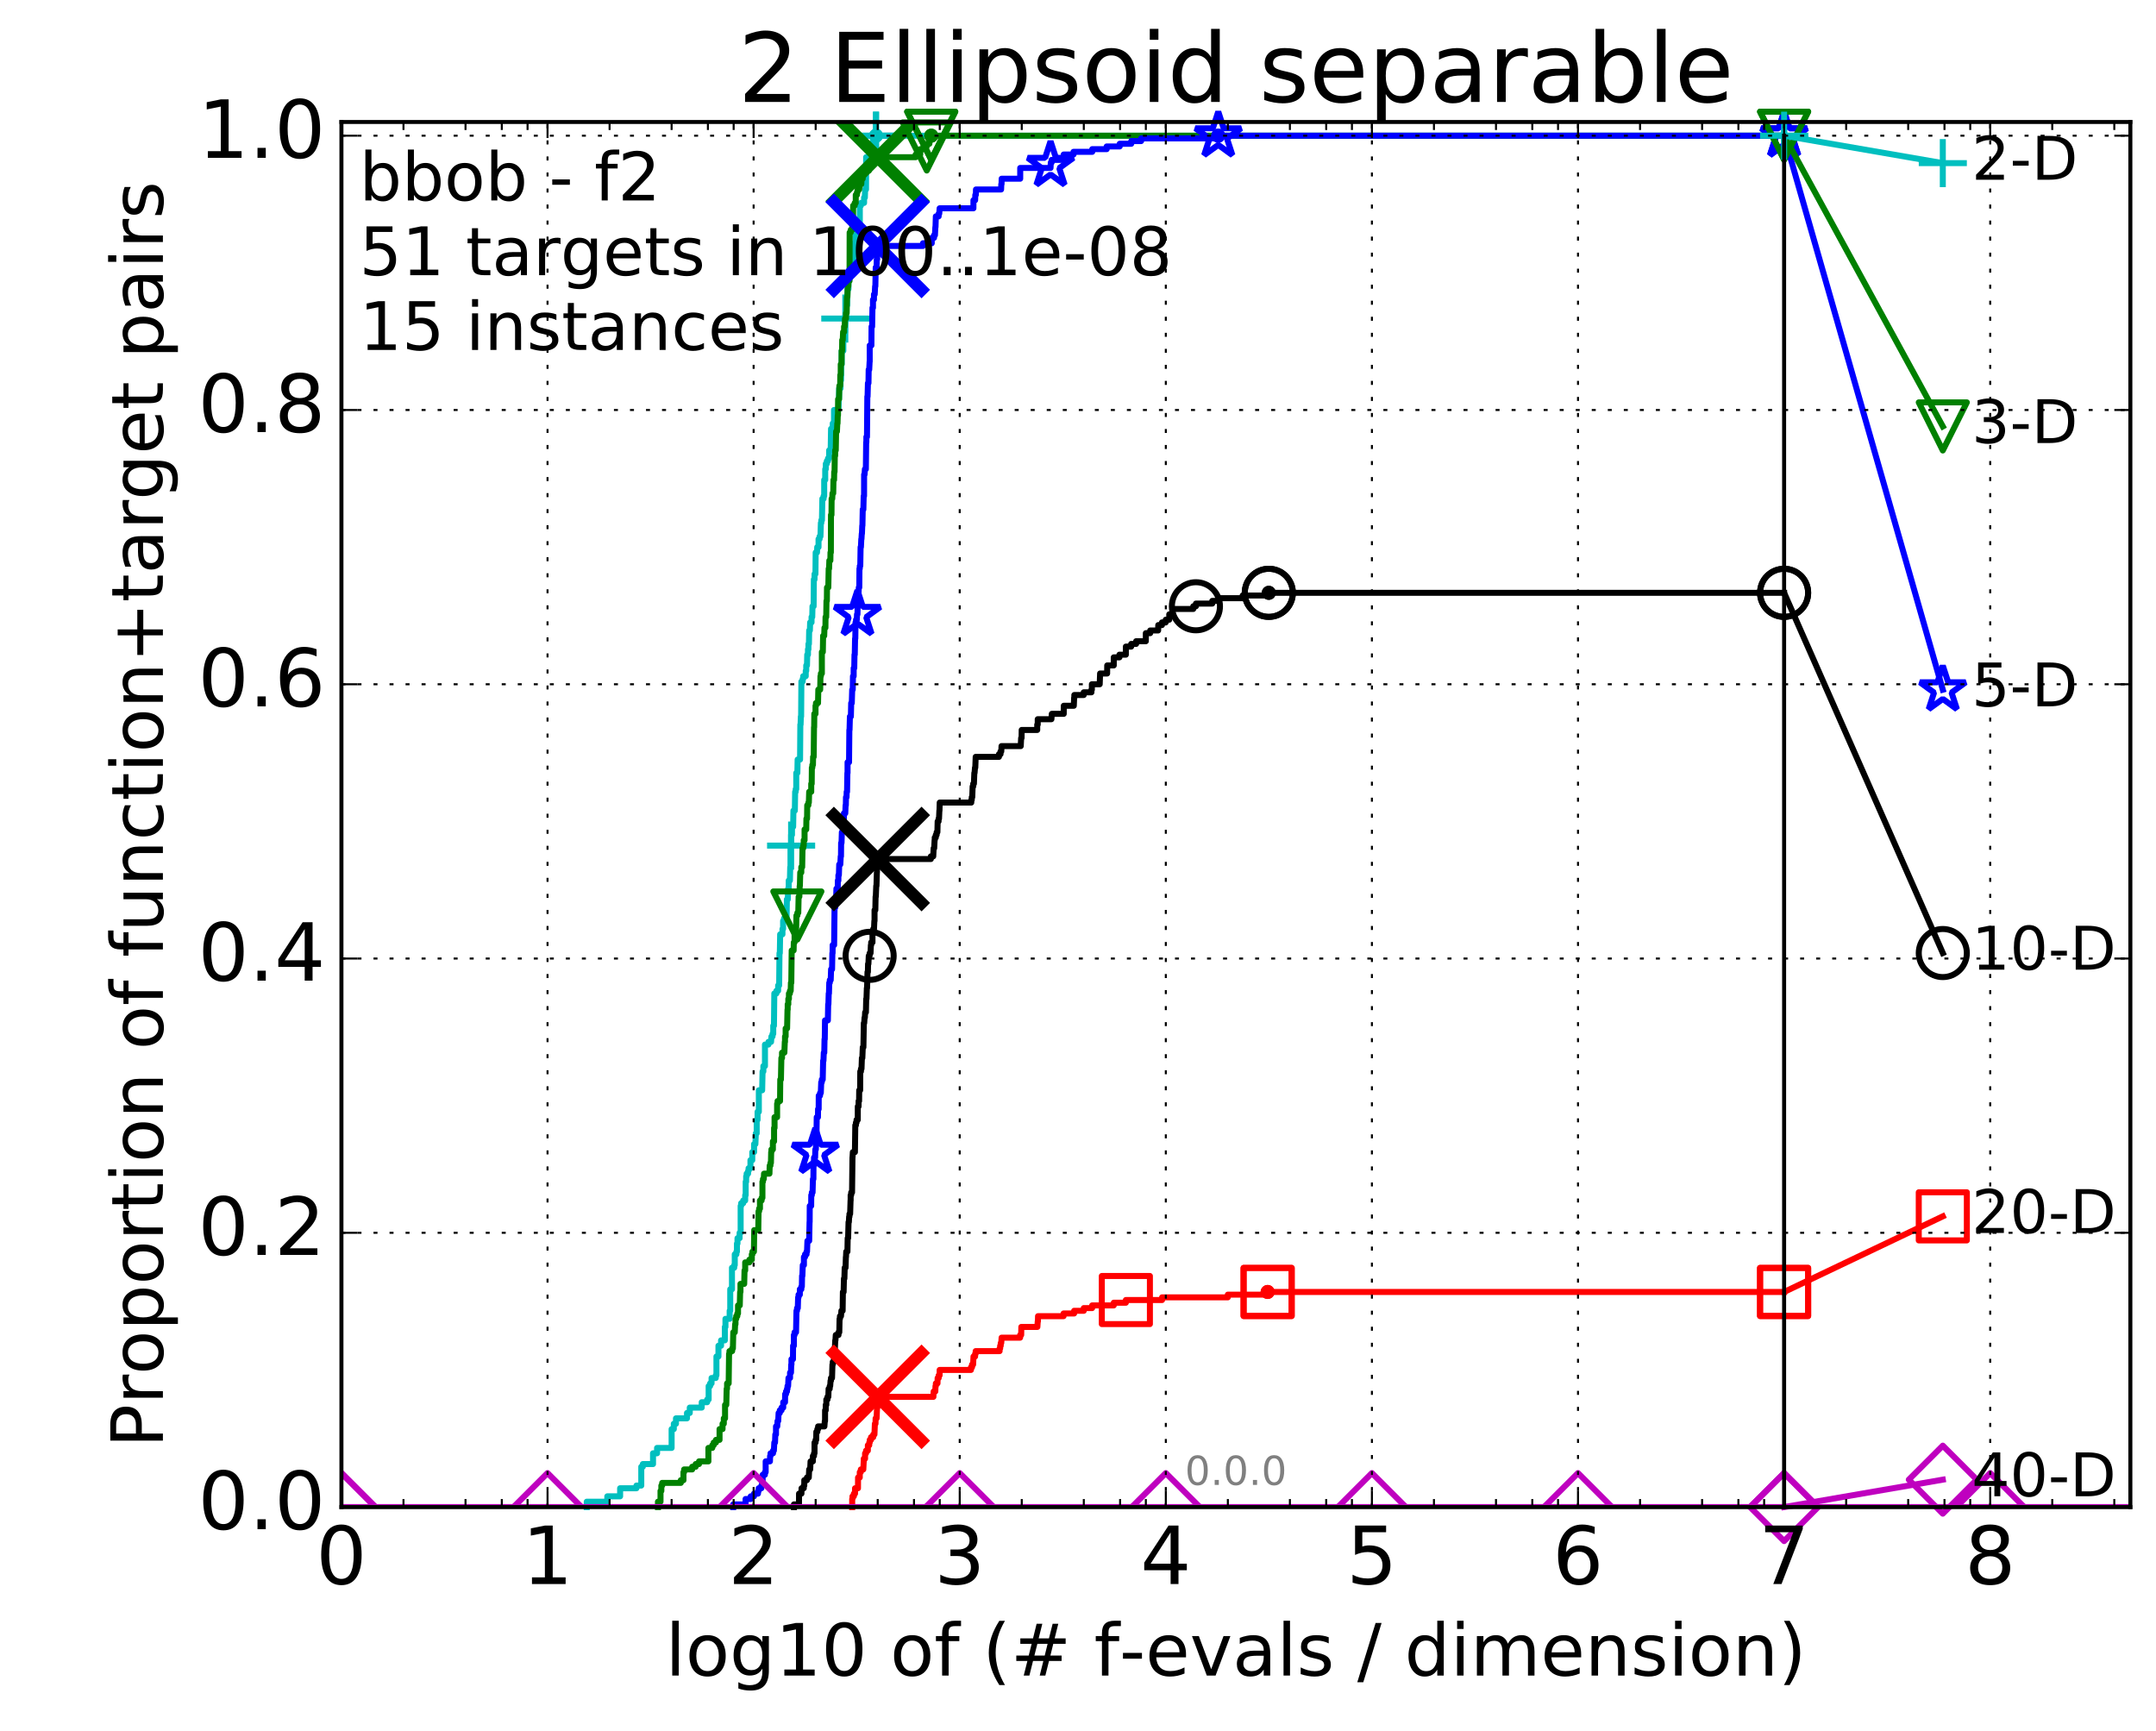 <?xml version="1.0" encoding="utf-8" standalone="no"?>
<!DOCTYPE svg PUBLIC "-//W3C//DTD SVG 1.1//EN"
  "http://www.w3.org/Graphics/SVG/1.1/DTD/svg11.dtd">
<!-- Created with matplotlib (http://matplotlib.org/) -->
<svg height="432pt" version="1.1" viewBox="0 0 538 432" width="538pt" xmlns="http://www.w3.org/2000/svg" xmlns:xlink="http://www.w3.org/1999/xlink">
 <defs>
  <style type="text/css">
*{stroke-linecap:butt;stroke-linejoin:round;stroke-miterlimit:100000;}
  </style>
 </defs>
 <g id="figure_1">
  <g id="patch_1">
   <path d="M 0 432.436 
L 538.8 432.436 
L 538.8 0 
L 0 0 
z
" style="fill:#ffffff;"/>
  </g>
  <g id="axes_1">
   <g id="patch_2">
    <path d="M 85.2 376.036 
L 531.6 376.036 
L 531.6 30.436 
L 85.2 30.436 
z
" style="fill:#ffffff;"/>
   </g>
   <g id="line2d_1">
    <defs>
     <path d="M 0 1.5 
C 0.398 1.5 0.779 1.342 1.061 1.061 
C 1.342 0.779 1.5 0.398 1.5 0 
C 1.5 -0.398 1.342 -0.779 1.061 -1.061 
C 0.779 -1.342 0.398 -1.5 0 -1.5 
C -0.398 -1.5 -0.779 -1.342 -1.061 -1.061 
C -1.342 -0.779 -1.5 -0.398 -1.5 0 
C -1.5 0.398 -1.342 0.779 -1.061 1.061 
C -0.779 1.342 -0.398 1.5 0 1.5 
z
" id="md59e564da0" style="stroke:#00bfbf;stroke-width:0.5;"/>
    </defs>
    <g>
     <use style="fill:#00bfbf;stroke:#00bfbf;stroke-width:0.5;" x="218.597" xlink:href="#md59e564da0" y="33.858"/>
     <use style="fill:#00bfbf;stroke:#00bfbf;stroke-width:0.5;" x="218.597" xlink:href="#md59e564da0" y="33.858"/>
    </g>
   </g>
   <g id="line2d_2">
    <path d="M 146.417 376.036 
L 146.417 374.694 
L 151.545 374.694 
L 151.545 373.352 
L 154.741 373.352 
L 154.741 371.34 
L 158.813 371.34 
L 158.813 370.669 
L 160.021 370.669 
L 160.021 365.972 
L 160.409 365.972 
L 160.409 365.301 
L 162.954 365.301 
L 162.954 362.617 
L 163.962 362.617 
L 163.962 361.276 
L 167.592 361.276 
L 167.592 356.579 
L 168.143 356.579 
L 168.143 355.237 
L 168.681 355.237 
L 168.681 353.895 
L 171.43 353.895 
L 171.43 352.553 
L 172.124 352.553 
L 172.124 351.212 
L 175.107 351.212 
L 175.107 349.87 
L 176.461 349.87 
L 176.461 349.199 
L 176.833 349.199 
L 176.833 345.844 
L 177.199 345.844 
L 177.199 345.173 
L 177.56 345.173 
L 177.56 343.831 
L 178.607 343.831 
L 178.607 343.16 
L 178.777 343.16 
L 178.777 338.464 
L 179.278 338.464 
L 179.278 335.78 
L 179.931 335.78 
L 179.931 334.438 
L 180.875 334.438 
L 180.875 331.083 
L 181.028 331.083 
L 181.028 329.071 
L 182.074 329.071 
L 182.074 327.058 
L 182.22 327.058 
L 182.22 321.69 
L 182.65 321.69 
L 182.65 316.323 
L 183.212 316.323 
L 183.212 315.652 
L 183.351 315.652 
L 183.351 312.968 
L 183.76 312.968 
L 183.76 312.297 
L 183.895 312.297 
L 183.895 310.284 
L 184.03 310.284 
L 184.03 308.942 
L 184.558 308.942 
L 184.558 307.601 
L 184.818 307.601 
L 184.818 300.891 
L 184.947 300.891 
L 184.947 300.22 
L 185.454 300.22 
L 185.454 299.549 
L 185.951 299.549 
L 185.951 298.207 
L 186.073 298.207 
L 186.073 294.853 
L 186.195 294.853 
L 186.195 293.511 
L 186.316 293.511 
L 186.316 292.84 
L 186.675 292.84 
L 186.675 292.169 
L 186.794 292.169 
L 186.794 291.498 
L 187.261 291.498 
L 187.261 289.485 
L 187.72 289.485 
L 187.72 287.472 
L 188.169 287.472 
L 188.169 285.46 
L 188.499 285.46 
L 188.609 282.776 
L 188.826 282.776 
L 188.826 279.421 
L 189.04 279.421 
L 189.04 277.408 
L 189.359 277.408 
L 189.359 272.041 
L 190.186 272.041 
L 190.287 267.344 
L 190.488 267.344 
L 190.488 266.002 
L 190.886 266.002 
L 190.886 260.635 
L 191.754 260.635 
L 191.754 259.964 
L 192.407 259.964 
L 192.499 258.622 
L 192.771 258.622 
L 192.771 257.951 
L 192.952 257.951 
L 192.952 255.938 
L 193.13 255.938 
L 193.219 247.887 
L 193.745 247.887 
L 193.745 247.216 
L 194.173 247.216 
L 194.173 245.874 
L 194.427 245.874 
L 194.51 237.823 
L 194.594 237.823 
L 194.677 233.127 
L 195.251 233.127 
L 195.251 231.785 
L 195.412 231.785 
L 195.412 229.772 
L 195.652 229.772 
L 195.652 229.101 
L 196.279 229.101 
L 196.356 224.404 
L 196.586 224.404 
L 196.662 221.721 
L 196.813 221.721 
L 196.813 219.708 
L 197.113 219.708 
L 197.188 216.353 
L 197.262 216.353 
L 197.262 210.986 
L 197.409 210.986 
L 197.409 208.302 
L 197.628 208.302 
L 197.628 206.289 
L 197.918 206.289 
L 197.989 202.263 
L 198.344 202.263 
L 198.415 197.567 
L 198.555 197.567 
L 198.555 196.896 
L 198.694 196.896 
L 198.694 192.87 
L 198.97 192.87 
L 199.038 189.516 
L 199.644 189.516 
L 199.711 180.793 
L 199.777 180.793 
L 199.843 178.781 
L 199.909 178.781 
L 199.974 170.058 
L 200.3 170.058 
L 200.3 169.387 
L 200.428 169.387 
L 200.428 168.717 
L 201.061 168.717 
L 201.061 167.375 
L 201.185 167.375 
L 201.185 166.033 
L 201.371 166.033 
L 201.432 163.349 
L 201.616 163.349 
L 201.616 162.007 
L 201.737 162.007 
L 201.737 160.665 
L 201.858 160.665 
L 201.918 157.311 
L 202.097 157.311 
L 202.157 155.298 
L 202.51 155.298 
L 202.51 153.956 
L 202.685 153.956 
L 202.743 151.272 
L 203.03 151.272 
L 203.087 144.563 
L 203.258 144.563 
L 203.258 143.221 
L 203.483 143.221 
L 203.539 137.853 
L 203.871 137.853 
L 203.926 136.511 
L 204.253 136.511 
L 204.253 134.499 
L 204.522 134.499 
L 204.522 133.828 
L 204.735 133.828 
L 204.84 130.473 
L 204.945 130.473 
L 204.945 129.802 
L 205.102 129.802 
L 205.206 124.435 
L 205.515 124.435 
L 205.515 123.764 
L 205.667 123.764 
L 205.667 119.738 
L 205.92 119.738 
L 205.92 117.054 
L 206.07 117.054 
L 206.07 115.712 
L 206.318 115.712 
L 206.318 115.041 
L 206.612 115.041 
L 206.612 114.371 
L 206.902 114.371 
L 206.902 112.358 
L 207.283 112.358 
L 207.377 106.99 
L 207.796 106.99 
L 207.796 105.648 
L 208.117 105.648 
L 208.117 102.294 
L 209.226 102.294 
L 209.313 99.61 
L 209.356 99.61 
L 209.399 96.926 
L 209.74 96.926 
L 209.74 94.913 
L 209.866 94.913 
L 209.95 90.888 
L 210.034 90.888 
L 210.034 87.533 
L 210.447 87.533 
L 210.447 84.178 
L 210.651 84.178 
L 210.651 82.836 
L 210.854 82.836 
L 210.934 78.811 
L 211.133 78.811 
L 211.133 78.14 
L 211.252 78.14 
L 211.252 76.127 
L 211.41 76.127 
L 211.488 72.101 
L 211.722 72.101 
L 211.722 68.747 
L 212.029 68.747 
L 212.029 67.405 
L 212.257 67.405 
L 212.257 66.734 
L 212.52 66.734 
L 212.52 65.392 
L 213.001 65.392 
L 213.037 60.696 
L 213.435 60.696 
L 213.435 58.683 
L 213.649 58.683 
L 213.685 57.341 
L 214.314 57.341 
L 214.314 55.328 
L 214.554 55.328 
L 214.554 51.302 
L 214.825 51.302 
L 214.825 50.631 
L 215.619 50.631 
L 215.619 49.29 
L 215.813 49.29 
L 215.878 47.277 
L 216.102 47.277 
L 216.133 39.226 
L 217.128 39.226 
L 217.128 36.542 
L 217.845 36.542 
L 217.845 35.2 
L 218.597 35.2 
L 218.597 33.858 
L 445.2 33.858 
L 445.2 33.858 
" style="fill:none;stroke:#00bfbf;stroke-linecap:square;stroke-width:1.5;"/>
   </g>
   <g id="line2d_3">
    <defs>
     <path d="M -6 0 
L 6 0 
M 0 6 
L 0 -6 
" id="m74820ba68a" style="stroke:#00bfbf;stroke-width:1.5;"/>
    </defs>
    <g>
     <use style="fill:none;stroke:#00bfbf;stroke-width:1.5;" x="197.409" xlink:href="#m74820ba68a" y="210.986"/>
     <use style="fill:none;stroke:#00bfbf;stroke-width:1.5;" x="210.934" xlink:href="#m74820ba68a" y="79.482"/>
     <use style="fill:none;stroke:#00bfbf;stroke-width:1.5;" x="218.597" xlink:href="#m74820ba68a" y="33.858"/>
     <use style="fill:none;stroke:#00bfbf;stroke-width:1.5;" x="218.597" xlink:href="#m74820ba68a" y="33.858"/>
     <use style="fill:none;stroke:#00bfbf;stroke-width:1.5;" x="445.2" xlink:href="#m74820ba68a" y="33.858"/>
    </g>
   </g>
   <g id="line2d_4"/>
   <g id="line2d_5">
    <defs>
     <path d="M 0 1.5 
C 0.398 1.5 0.779 1.342 1.061 1.061 
C 1.342 0.779 1.5 0.398 1.5 0 
C 1.5 -0.398 1.342 -0.779 1.061 -1.061 
C 0.779 -1.342 0.398 -1.5 0 -1.5 
C -0.398 -1.5 -0.779 -1.342 -1.061 -1.061 
C -1.342 -0.779 -1.5 -0.398 -1.5 0 
C -1.5 0.398 -1.342 0.779 -1.061 1.061 
C -0.779 1.342 -0.398 1.5 0 1.5 
z
" id="m33ee858372" style="stroke:#008000;stroke-width:0.5;"/>
    </defs>
    <g>
     <use style="fill:#008000;stroke:#008000;stroke-width:0.5;" x="232.375" xlink:href="#m33ee858372" y="33.858"/>
     <use style="fill:#008000;stroke:#008000;stroke-width:0.5;" x="232.375" xlink:href="#m33ee858372" y="33.858"/>
    </g>
   </g>
   <g id="line2d_6">
    <path d="M 164.18 376.036 
L 164.18 374.694 
L 164.821 374.694 
L 164.821 372.011 
L 165.031 372.011 
L 165.031 370.669 
L 165.238 370.669 
L 165.238 369.998 
L 169.889 369.998 
L 169.889 369.327 
L 170.551 369.327 
L 170.551 367.314 
L 170.713 367.314 
L 170.713 366.643 
L 172.724 366.643 
L 172.724 365.972 
L 173.594 365.972 
L 173.594 365.301 
L 174.432 365.301 
L 174.432 364.63 
L 176.772 364.63 
L 176.772 361.276 
L 177.738 361.276 
L 177.738 360.605 
L 178.089 360.605 
L 178.089 359.934 
L 178.663 359.934 
L 178.663 359.263 
L 179.553 359.263 
L 179.553 356.579 
L 180.302 356.579 
L 180.302 355.237 
L 180.616 355.237 
L 180.616 353.895 
L 180.926 353.895 
L 180.926 350.541 
L 181.231 350.541 
L 181.332 346.515 
L 181.432 346.515 
L 181.432 345.173 
L 181.829 345.173 
L 181.928 337.793 
L 182.025 337.793 
L 182.025 337.122 
L 182.698 337.122 
L 182.698 336.451 
L 182.886 336.451 
L 182.98 332.425 
L 183.351 332.425 
L 183.442 330.412 
L 183.534 330.412 
L 183.534 329.071 
L 183.715 329.071 
L 183.715 328.4 
L 183.985 328.4 
L 183.985 327.729 
L 184.163 327.729 
L 184.163 325.716 
L 184.602 325.716 
L 184.688 322.361 
L 184.775 322.361 
L 184.775 320.348 
L 185.704 320.348 
L 185.786 316.994 
L 185.951 316.994 
L 185.951 314.981 
L 186.99 314.981 
L 186.99 314.31 
L 187.606 314.31 
L 187.606 312.968 
L 187.757 312.968 
L 187.757 312.297 
L 188.131 312.297 
L 188.206 306.93 
L 189.218 306.93 
L 189.288 302.233 
L 189.429 302.233 
L 189.429 301.562 
L 189.638 301.562 
L 189.638 299.549 
L 190.05 299.549 
L 190.05 298.878 
L 190.253 298.878 
L 190.253 294.853 
L 190.388 294.853 
L 190.388 294.182 
L 190.588 294.182 
L 190.655 292.84 
L 192.005 292.84 
L 192.067 290.827 
L 192.253 290.827 
L 192.253 290.156 
L 192.376 290.156 
L 192.437 287.472 
L 192.499 287.472 
L 192.499 286.802 
L 192.862 286.802 
L 192.862 284.789 
L 193.16 284.789 
L 193.16 281.434 
L 193.278 281.434 
L 193.278 278.75 
L 193.917 278.75 
L 193.917 275.396 
L 194.031 275.396 
L 194.031 274.725 
L 194.649 274.725 
L 194.705 269.357 
L 194.87 269.357 
L 194.98 263.99 
L 195.143 263.99 
L 195.143 262.648 
L 195.731 262.648 
L 195.837 259.964 
L 195.889 259.964 
L 195.889 258.622 
L 196.046 258.622 
L 196.046 256.609 
L 196.407 256.609 
L 196.51 251.913 
L 196.561 251.913 
L 196.561 250.571 
L 196.713 250.571 
L 196.713 249.229 
L 196.864 249.229 
L 196.864 247.887 
L 197.113 247.887 
L 197.113 247.216 
L 197.311 247.216 
L 197.36 245.203 
L 197.458 245.203 
L 197.556 237.152 
L 198.037 237.152 
L 198.085 235.139 
L 198.274 235.139 
L 198.274 233.127 
L 198.648 233.127 
L 198.74 228.43 
L 198.97 228.43 
L 198.97 227.759 
L 199.197 227.759 
L 199.287 223.733 
L 199.467 223.733 
L 199.556 221.05 
L 199.6 221.05 
L 199.689 217.695 
L 199.953 217.695 
L 199.953 216.353 
L 200.17 216.353 
L 200.256 211.657 
L 200.428 211.657 
L 200.428 210.986 
L 200.556 210.986 
L 200.556 209.644 
L 200.768 209.644 
L 200.768 206.96 
L 201.185 206.96 
L 201.227 204.276 
L 201.391 204.276 
L 201.432 200.922 
L 201.717 200.922 
L 201.717 200.251 
L 201.838 200.251 
L 201.918 197.567 
L 202.432 197.567 
L 202.432 195.554 
L 202.549 195.554 
L 202.588 191.528 
L 202.704 191.528 
L 202.704 190.857 
L 202.858 190.857 
L 202.897 188.845 
L 203.049 188.845 
L 203.125 181.464 
L 203.163 181.464 
L 203.201 178.11 
L 203.501 178.11 
L 203.501 176.097 
L 203.613 176.097 
L 203.613 175.426 
L 204.126 175.426 
L 204.199 172.071 
L 204.664 172.071 
L 204.735 168.717 
L 204.84 168.717 
L 204.84 168.046 
L 205.085 168.046 
L 205.085 162.678 
L 205.326 162.678 
L 205.395 158.652 
L 205.667 158.652 
L 205.735 156.64 
L 205.97 156.64 
L 206.003 153.956 
L 206.169 153.956 
L 206.235 149.93 
L 206.334 149.93 
L 206.367 146.576 
L 206.693 146.576 
L 206.789 141.879 
L 206.886 141.879 
L 206.95 139.866 
L 207.204 139.866 
L 207.235 137.853 
L 207.33 137.853 
L 207.361 128.46 
L 207.486 128.46 
L 207.518 124.435 
L 207.673 124.435 
L 207.735 123.093 
L 207.919 123.093 
L 207.98 119.738 
L 208.132 119.738 
L 208.162 117.725 
L 208.253 117.725 
L 208.313 113.7 
L 208.403 113.7 
L 208.403 112.358 
L 208.552 112.358 
L 208.641 107.661 
L 208.848 107.661 
L 208.936 105.648 
L 208.994 105.648 
L 209.052 103.636 
L 209.11 103.636 
L 209.139 99.61 
L 209.37 99.61 
L 209.456 96.255 
L 209.655 96.255 
L 209.683 93.571 
L 209.796 93.571 
L 209.796 90.888 
L 209.992 90.888 
L 210.02 87.533 
L 210.131 87.533 
L 210.159 84.849 
L 210.297 84.849 
L 210.379 82.836 
L 210.624 82.836 
L 210.624 81.495 
L 210.786 81.495 
L 210.867 79.482 
L 211.107 79.482 
L 211.107 78.14 
L 211.266 78.14 
L 211.344 74.114 
L 211.449 74.114 
L 211.553 71.431 
L 211.683 71.431 
L 211.735 70.089 
L 211.991 70.089 
L 212.017 58.012 
L 212.295 58.012 
L 212.295 57.341 
L 212.669 57.341 
L 212.694 54.657 
L 212.866 54.657 
L 212.891 51.302 
L 213.279 51.302 
L 213.279 50.631 
L 213.542 50.631 
L 213.542 48.619 
L 213.849 48.619 
L 213.849 47.948 
L 213.99 47.948 
L 213.99 47.277 
L 214.405 47.277 
L 214.405 46.606 
L 214.542 46.606 
L 214.542 45.935 
L 214.926 45.935 
L 214.993 44.593 
L 215.281 44.593 
L 215.281 43.251 
L 215.5 43.251 
L 215.5 42.58 
L 216.811 42.58 
L 216.811 40.567 
L 217.599 40.567 
L 217.599 39.896 
L 218.167 39.896 
L 218.167 39.226 
L 228.482 39.226 
L 228.482 38.555 
L 229.634 38.555 
L 229.657 37.213 
L 230.441 37.213 
L 230.441 36.542 
L 231.263 36.542 
L 231.263 35.871 
L 231.92 35.871 
L 231.92 34.529 
L 232.375 34.529 
L 232.375 33.858 
L 445.2 33.858 
L 445.2 33.858 
" style="fill:none;stroke:#008000;stroke-linecap:square;stroke-width:1.5;"/>
   </g>
   <g id="line2d_7">
    <defs>
     <path d="M -0 6 
L 6 -6 
L -6 -6 
z
" id="mc01989ba7b" style="stroke:#008000;stroke-linejoin:miter;stroke-width:1.5;"/>
    </defs>
    <g>
     <use style="fill:none;stroke:#008000;stroke-linejoin:miter;stroke-width:1.5;" x="198.97" xlink:href="#mc01989ba7b" y="228.43"/>
     <use style="fill:none;stroke:#008000;stroke-linejoin:miter;stroke-width:1.5;" x="231.263" xlink:href="#mc01989ba7b" y="36.542"/>
     <use style="fill:none;stroke:#008000;stroke-linejoin:miter;stroke-width:1.5;" x="232.375" xlink:href="#mc01989ba7b" y="33.858"/>
     <use style="fill:none;stroke:#008000;stroke-linejoin:miter;stroke-width:1.5;" x="232.375" xlink:href="#mc01989ba7b" y="33.858"/>
     <use style="fill:none;stroke:#008000;stroke-linejoin:miter;stroke-width:1.5;" x="445.2" xlink:href="#mc01989ba7b" y="33.858"/>
    </g>
   </g>
   <g id="line2d_8"/>
   <g id="line2d_9">
    <path clip-path="url(#p7789dd5283)" d="M 219.02 39.226 
" style="fill:none;stroke:#008000;stroke-linecap:square;"/>
    <defs>
     <path d="M -12 12 
L 12 -12 
M -12 -12 
L 12 12 
" id="mea850474a9" style="stroke:#008000;stroke-width:3.0;"/>
    </defs>
    <g clip-path="url(#p7789dd5283)">
     <use style="fill:#008000;stroke:#008000;stroke-width:3.0;" x="219.02" xlink:href="#mea850474a9" y="39.226"/>
    </g>
   </g>
   <g id="line2d_10">
    <defs>
     <path d="M 0 1.5 
C 0.398 1.5 0.779 1.342 1.061 1.061 
C 1.342 0.779 1.5 0.398 1.5 0 
C 1.5 -0.398 1.342 -0.779 1.061 -1.061 
C 0.779 -1.342 0.398 -1.5 0 -1.5 
C -0.398 -1.5 -0.779 -1.342 -1.061 -1.061 
C -1.342 -0.779 -1.5 -0.398 -1.5 0 
C -1.5 0.398 -1.342 0.779 -1.061 1.061 
C -0.779 1.342 -0.398 1.5 0 1.5 
z
" id="m7a8208ea09" style="stroke:#0000ff;stroke-width:0.5;"/>
    </defs>
    <g>
     <use style="fill:#0000ff;stroke:#0000ff;stroke-width:0.5;" x="304" xlink:href="#m7a8208ea09" y="33.858"/>
     <use style="fill:#0000ff;stroke:#0000ff;stroke-width:0.5;" x="304" xlink:href="#m7a8208ea09" y="33.858"/>
    </g>
   </g>
   <g id="line2d_11">
    <path d="M 182.961 376.036 
L 182.961 375.365 
L 186.049 375.365 
L 186.049 374.023 
L 187.331 374.023 
L 187.331 373.352 
L 188.146 373.352 
L 188.146 372.682 
L 189.147 372.682 
L 189.147 372.011 
L 189.316 372.011 
L 189.316 371.34 
L 189.982 371.34 
L 189.982 370.669 
L 190.186 370.669 
L 190.186 369.998 
L 190.307 369.998 
L 190.307 367.985 
L 190.866 367.985 
L 190.866 367.314 
L 191.062 367.314 
L 191.062 364.63 
L 192.129 364.63 
L 192.167 363.288 
L 192.278 363.288 
L 192.278 362.617 
L 192.898 362.617 
L 192.898 361.947 
L 193.112 361.947 
L 193.219 359.934 
L 193.396 359.934 
L 193.466 357.921 
L 193.64 357.921 
L 193.64 355.908 
L 193.951 355.908 
L 194.02 354.566 
L 194.19 354.566 
L 194.292 352.553 
L 194.594 352.553 
L 194.594 351.882 
L 195.023 351.882 
L 195.023 351.212 
L 195.444 351.212 
L 195.444 349.87 
L 195.889 349.87 
L 195.921 347.857 
L 196.139 347.857 
L 196.139 347.186 
L 196.387 347.186 
L 196.387 346.515 
L 196.51 346.515 
L 196.51 345.844 
L 196.662 345.844 
L 196.753 343.831 
L 197.143 343.831 
L 197.143 342.489 
L 197.38 342.489 
L 197.438 340.477 
L 197.497 340.477 
L 197.497 339.135 
L 197.874 339.135 
L 197.903 335.78 
L 198.104 335.78 
L 198.104 333.096 
L 198.274 333.096 
L 198.274 332.425 
L 198.638 332.425 
L 198.749 327.058 
L 198.887 327.058 
L 198.887 326.387 
L 199.079 326.387 
L 199.161 323.703 
L 199.269 323.703 
L 199.269 323.032 
L 199.591 323.032 
L 199.591 321.69 
L 199.961 321.69 
L 199.961 321.019 
L 200.092 321.019 
L 200.144 318.336 
L 200.222 318.336 
L 200.325 315.652 
L 200.607 315.652 
L 200.607 313.639 
L 200.886 313.639 
L 200.886 312.968 
L 201.26 312.968 
L 201.26 312.297 
L 201.383 312.297 
L 201.481 309.613 
L 201.918 309.613 
L 202.014 304.917 
L 202.038 304.917 
L 202.061 300.891 
L 202.417 300.891 
L 202.44 298.207 
L 202.58 298.207 
L 202.58 297.537 
L 202.766 297.537 
L 202.858 294.182 
L 202.973 294.182 
L 202.996 290.827 
L 203.087 290.827 
L 203.133 288.814 
L 203.404 288.814 
L 203.449 286.802 
L 203.583 286.802 
L 203.672 284.789 
L 203.717 284.789 
L 203.805 278.75 
L 204.112 278.75 
L 204.134 276.737 
L 204.285 276.737 
L 204.307 273.383 
L 204.628 273.383 
L 204.628 272.712 
L 204.819 272.712 
L 204.924 270.028 
L 205.071 270.028 
L 205.071 269.357 
L 205.299 269.357 
L 205.402 264.661 
L 205.484 264.661 
L 205.566 262.648 
L 205.688 262.648 
L 205.749 259.293 
L 205.809 259.293 
L 205.87 254.597 
L 206.582 254.597 
L 206.66 250.571 
L 206.718 250.571 
L 206.796 247.887 
L 206.854 247.887 
L 206.931 245.203 
L 207.064 245.203 
L 207.064 244.532 
L 207.292 244.532 
L 207.386 241.849 
L 207.629 241.849 
L 207.704 237.823 
L 207.759 237.823 
L 207.778 235.81 
L 208.144 235.81 
L 208.253 226.417 
L 208.433 226.417 
L 208.54 225.075 
L 208.612 225.075 
L 208.718 221.721 
L 209.052 221.721 
L 209.07 219.708 
L 209.209 219.708 
L 209.209 218.366 
L 209.33 218.366 
L 209.416 215.682 
L 209.689 215.682 
L 209.79 213.669 
L 209.858 213.669 
L 209.891 210.315 
L 209.992 210.315 
L 210.076 207.631 
L 210.275 207.631 
L 210.341 204.947 
L 210.439 204.947 
L 210.439 204.276 
L 210.586 204.276 
L 210.586 202.934 
L 210.926 202.934 
L 211.006 200.922 
L 211.07 200.922 
L 211.102 198.909 
L 211.244 198.909 
L 211.276 197.567 
L 211.371 197.567 
L 211.449 192.87 
L 211.496 192.87 
L 211.496 190.187 
L 211.868 190.187 
L 211.945 182.135 
L 211.991 182.135 
L 212.083 178.781 
L 212.325 178.781 
L 212.4 175.426 
L 212.55 175.426 
L 212.654 172.071 
L 212.788 172.071 
L 212.847 168.717 
L 213.022 168.717 
L 213.022 166.704 
L 213.168 166.704 
L 213.226 163.349 
L 213.298 163.349 
L 213.37 159.323 
L 213.428 159.323 
L 213.485 155.298 
L 213.614 155.298 
L 213.614 154.627 
L 213.812 154.627 
L 213.854 153.285 
L 213.966 153.285 
L 214.036 149.93 
L 214.092 149.93 
L 214.189 147.917 
L 214.245 147.917 
L 214.3 146.576 
L 214.424 146.576 
L 214.465 141.879 
L 214.547 141.879 
L 214.547 141.208 
L 214.669 141.208 
L 214.751 136.511 
L 214.832 136.511 
L 214.926 134.499 
L 214.966 134.499 
L 215.046 133.157 
L 215.086 133.157 
L 215.166 131.144 
L 215.206 131.144 
L 215.285 127.118 
L 215.443 127.118 
L 215.521 123.764 
L 215.613 123.764 
L 215.626 118.396 
L 215.742 118.396 
L 215.82 117.054 
L 216.063 117.054 
L 216.14 110.345 
L 216.19 110.345 
L 216.19 109.003 
L 216.342 109.003 
L 216.43 98.939 
L 216.493 98.939 
L 216.58 95.584 
L 216.717 95.584 
L 216.766 92.23 
L 216.902 92.23 
L 217 90.217 
L 217.024 90.217 
L 217.024 86.191 
L 217.447 86.191 
L 217.483 81.495 
L 217.626 81.495 
L 217.709 76.798 
L 217.839 76.798 
L 217.839 74.785 
L 218.085 74.785 
L 218.085 73.443 
L 218.271 73.443 
L 218.374 71.431 
L 218.432 71.431 
L 218.523 66.734 
L 218.751 66.734 
L 218.784 64.721 
L 218.886 64.721 
L 218.964 61.366 
L 230.313 61.366 
L 230.313 60.696 
L 232.506 60.696 
L 232.506 59.354 
L 233.072 59.354 
L 233.072 58.683 
L 233.303 58.683 
L 233.403 56.67 
L 233.444 56.67 
L 233.526 53.986 
L 234.226 53.986 
L 234.226 53.315 
L 234.379 53.315 
L 234.474 51.973 
L 242.904 51.973 
L 242.912 49.961 
L 243.33 49.961 
L 243.375 48.619 
L 243.513 48.619 
L 243.539 47.277 
L 249.812 47.277 
L 249.86 45.935 
L 249.925 45.935 
L 249.95 44.593 
L 254.577 44.593 
L 254.582 41.909 
L 262.146 41.909 
L 262.208 40.567 
L 262.423 40.567 
L 262.423 39.896 
L 265.222 39.896 
L 265.222 39.226 
L 265.434 39.226 
L 265.434 38.555 
L 267.88 38.555 
L 267.88 37.884 
L 272.555 37.884 
L 272.555 37.213 
L 276.16 37.213 
L 276.16 36.542 
L 279.406 36.542 
L 279.406 35.871 
L 282.286 35.871 
L 282.286 35.2 
L 284.756 35.2 
L 284.756 34.529 
L 304 34.529 
L 304 33.858 
L 445.2 33.858 
L 445.2 33.858 
" style="fill:none;stroke:#0000ff;stroke-linecap:square;stroke-width:1.5;"/>
   </g>
   <g id="line2d_12">
    <defs>
     <path d="M 0 -6 
L -1.347 -1.854 
L -5.706 -1.854 
L -2.18 0.708 
L -3.527 4.854 
L -0 2.292 
L 3.527 4.854 
L 2.18 0.708 
L 5.706 -1.854 
L 1.347 -1.854 
z
" id="m24b04c6bf8" style="stroke:#0000ff;stroke-linejoin:bevel;stroke-width:1.5;"/>
    </defs>
    <g>
     <use style="fill:none;stroke:#0000ff;stroke-linejoin:bevel;stroke-width:1.5;" x="203.449" xlink:href="#m24b04c6bf8" y="287.472"/>
     <use style="fill:none;stroke:#0000ff;stroke-linejoin:bevel;stroke-width:1.5;" x="213.966" xlink:href="#m24b04c6bf8" y="153.285"/>
     <use style="fill:none;stroke:#0000ff;stroke-linejoin:bevel;stroke-width:1.5;" x="262.146" xlink:href="#m24b04c6bf8" y="41.238"/>
     <use style="fill:none;stroke:#0000ff;stroke-linejoin:bevel;stroke-width:1.5;" x="304" xlink:href="#m24b04c6bf8" y="33.858"/>
     <use style="fill:none;stroke:#0000ff;stroke-linejoin:bevel;stroke-width:1.5;" x="445.2" xlink:href="#m24b04c6bf8" y="33.858"/>
    </g>
   </g>
   <g id="line2d_13"/>
   <g id="line2d_14">
    <path clip-path="url(#p7789dd5283)" d="M 219.02 61.366 
" style="fill:none;stroke:#0000ff;stroke-linecap:square;"/>
    <defs>
     <path d="M -12 12 
L 12 -12 
M -12 -12 
L 12 12 
" id="mc95063137c" style="stroke:#0000ff;stroke-width:3.0;"/>
    </defs>
    <g clip-path="url(#p7789dd5283)">
     <use style="fill:#0000ff;stroke:#0000ff;stroke-width:3.0;" x="219.02" xlink:href="#mc95063137c" y="61.366"/>
    </g>
   </g>
   <g id="line2d_15">
    <defs>
     <path d="M 0 1.5 
C 0.398 1.5 0.779 1.342 1.061 1.061 
C 1.342 0.779 1.5 0.398 1.5 0 
C 1.5 -0.398 1.342 -0.779 1.061 -1.061 
C 0.779 -1.342 0.398 -1.5 0 -1.5 
C -0.398 -1.5 -0.779 -1.342 -1.061 -1.061 
C -1.342 -0.779 -1.5 -0.398 -1.5 0 
C -1.5 0.398 -1.342 0.779 -1.061 1.061 
C -0.779 1.342 -0.398 1.5 0 1.5 
z
" id="mf97c92a75a" style="stroke:#000000;stroke-width:0.5;"/>
    </defs>
    <g>
     <use style="stroke:#000000;stroke-width:0.5;" x="316.611" xlink:href="#mf97c92a75a" y="147.917"/>
     <use style="stroke:#000000;stroke-width:0.5;" x="316.611" xlink:href="#mf97c92a75a" y="147.917"/>
    </g>
   </g>
   <g id="line2d_16">
    <path d="M 198.118 376.036 
L 198.118 375.365 
L 199.377 375.365 
L 199.39 372.682 
L 199.987 372.682 
L 200.014 371.34 
L 200.569 371.34 
L 200.569 370.669 
L 200.696 370.669 
L 200.696 369.327 
L 201.358 369.327 
L 201.358 368.656 
L 201.822 368.656 
L 201.918 366.643 
L 202.169 366.643 
L 202.263 364.63 
L 202.847 364.63 
L 202.847 363.288 
L 203.122 363.288 
L 203.122 362.617 
L 203.246 362.617 
L 203.258 359.934 
L 203.516 359.934 
L 203.516 359.263 
L 203.672 359.263 
L 203.706 357.25 
L 203.959 357.25 
L 203.959 356.579 
L 204.145 356.579 
L 204.145 355.908 
L 205.718 355.908 
L 205.819 354.566 
L 205.88 354.566 
L 205.89 351.882 
L 206.05 351.882 
L 206.05 350.541 
L 206.199 350.541 
L 206.199 349.199 
L 206.485 349.199 
L 206.485 348.528 
L 206.699 348.528 
L 206.767 346.515 
L 207.045 346.515 
L 207.045 345.844 
L 207.16 345.844 
L 207.254 344.502 
L 207.358 344.502 
L 207.358 343.831 
L 207.62 343.831 
L 207.722 340.477 
L 207.805 340.477 
L 207.805 339.806 
L 208.126 339.806 
L 208.144 336.451 
L 208.334 336.451 
L 208.424 334.438 
L 208.469 334.438 
L 208.558 333.096 
L 209.235 333.096 
L 209.235 332.425 
L 209.433 332.425 
L 209.501 329.071 
L 209.595 329.071 
L 209.595 328.4 
L 209.858 328.4 
L 209.959 327.058 
L 210.266 327.058 
L 210.332 322.361 
L 210.513 322.361 
L 210.594 319.007 
L 210.708 319.007 
L 210.781 316.323 
L 210.99 316.323 
L 211.078 313.639 
L 211.11 313.639 
L 211.165 312.297 
L 211.465 312.297 
L 211.527 308.942 
L 211.636 308.942 
L 211.745 304.917 
L 211.822 304.917 
L 211.891 303.575 
L 211.968 303.575 
L 211.968 302.904 
L 212.136 302.904 
L 212.242 299.549 
L 212.265 299.549 
L 212.265 298.207 
L 212.4 298.207 
L 212.4 297.537 
L 212.617 297.537 
L 212.721 288.814 
L 212.736 288.814 
L 212.817 287.472 
L 213.334 287.472 
L 213.428 280.763 
L 213.585 280.763 
L 213.585 280.092 
L 213.741 280.092 
L 213.741 279.421 
L 214.043 279.421 
L 214.057 276.067 
L 214.245 276.067 
L 214.252 274.725 
L 214.376 274.725 
L 214.403 272.041 
L 214.635 272.041 
L 214.669 267.344 
L 214.838 267.344 
L 214.838 266.673 
L 214.979 266.673 
L 215.073 263.99 
L 215.186 263.99 
L 215.292 261.306 
L 215.449 261.306 
L 215.56 255.267 
L 215.652 255.267 
L 215.736 253.926 
L 215.813 253.926 
L 215.884 252.584 
L 216.076 252.584 
L 216.152 249.229 
L 216.222 249.229 
L 216.311 246.545 
L 216.367 246.545 
L 216.474 242.52 
L 216.574 242.52 
L 216.611 240.507 
L 216.698 240.507 
L 216.791 238.494 
L 217.006 238.494 
L 217.006 237.823 
L 217.231 237.823 
L 217.315 235.81 
L 217.387 235.81 
L 217.387 235.139 
L 217.715 235.139 
L 217.715 233.127 
L 217.833 233.127 
L 217.904 231.785 
L 218.097 231.785 
L 218.184 229.772 
L 218.23 229.772 
L 218.23 227.088 
L 218.426 227.088 
L 218.489 223.733 
L 218.546 223.733 
L 218.654 221.05 
L 218.711 221.05 
L 218.813 217.695 
L 218.83 217.695 
L 218.931 214.34 
L 232.285 214.34 
L 232.285 213.669 
L 232.881 213.669 
L 232.977 211.657 
L 233.114 211.657 
L 233.215 209.644 
L 233.253 209.644 
L 233.253 208.973 
L 233.517 208.973 
L 233.517 208.302 
L 233.732 208.302 
L 233.732 207.631 
L 233.916 207.631 
L 233.979 204.947 
L 234.207 204.947 
L 234.207 204.276 
L 234.32 204.276 
L 234.407 202.263 
L 234.435 202.263 
L 234.493 200.251 
L 242.367 200.251 
L 242.367 199.58 
L 242.49 199.58 
L 242.49 198.909 
L 242.611 198.909 
L 242.708 196.225 
L 242.853 196.225 
L 242.853 195.554 
L 243.027 195.554 
L 243.131 192.87 
L 243.188 192.87 
L 243.298 191.528 
L 243.369 191.528 
L 243.47 188.845 
L 249.277 188.845 
L 249.277 188.174 
L 249.664 188.174 
L 249.664 187.503 
L 249.852 187.503 
L 249.918 186.161 
L 254.712 186.161 
L 254.811 184.148 
L 254.92 184.148 
L 254.949 182.135 
L 258.827 182.135 
L 258.827 180.793 
L 258.952 180.793 
L 258.952 179.452 
L 262.365 179.452 
L 262.47 178.11 
L 265.441 178.11 
L 265.454 176.097 
L 267.954 176.097 
L 268.037 174.084 
L 268.086 174.084 
L 268.086 173.413 
L 270.43 173.413 
L 270.43 172.742 
L 272.349 172.742 
L 272.349 172.071 
L 272.462 172.071 
L 272.462 170.729 
L 274.415 170.729 
L 274.514 168.046 
L 276.268 168.046 
L 276.294 166.033 
L 277.926 166.033 
L 277.926 164.02 
L 279.338 164.02 
L 279.338 163.349 
L 280.941 163.349 
L 280.941 161.336 
L 282.27 161.336 
L 282.27 160.665 
L 283.507 160.665 
L 283.507 159.994 
L 285.926 159.994 
L 285.926 157.982 
L 287.016 157.982 
L 287.016 157.311 
L 288.997 157.311 
L 289.029 155.969 
L 289.95 155.969 
L 289.95 155.298 
L 290.893 155.298 
L 290.893 154.627 
L 291.77 154.627 
L 291.77 153.285 
L 292.586 153.285 
L 292.614 151.943 
L 297.767 151.943 
L 297.767 151.272 
L 298.427 151.272 
L 298.427 150.601 
L 302.499 150.601 
L 302.499 149.93 
L 304.041 149.93 
L 304.041 149.259 
L 310.084 149.259 
L 310.084 148.588 
L 316.611 148.588 
L 316.611 147.917 
L 445.2 147.917 
L 445.2 147.917 
" style="fill:none;stroke:#000000;stroke-linecap:square;stroke-width:1.5;"/>
   </g>
   <g id="line2d_17">
    <defs>
     <path d="M 0 6 
C 1.591 6 3.117 5.368 4.243 4.243 
C 5.368 3.117 6 1.591 6 0 
C 6 -1.591 5.368 -3.117 4.243 -4.243 
C 3.117 -5.368 1.591 -6 0 -6 
C -1.591 -6 -3.117 -5.368 -4.243 -4.243 
C -5.368 -3.117 -6 -1.591 -6 0 
C -6 1.591 -5.368 3.117 -4.243 4.243 
C -3.117 5.368 -1.591 6 0 6 
z
" id="m6c5cdd4d3d" style="stroke:#000000;stroke-width:1.5;"/>
    </defs>
    <g>
     <use style="fill:none;stroke:#000000;stroke-width:1.5;" x="217.006" xlink:href="#m6c5cdd4d3d" y="238.494"/>
     <use style="fill:none;stroke:#000000;stroke-width:1.5;" x="298.427" xlink:href="#m6c5cdd4d3d" y="151.272"/>
     <use style="fill:none;stroke:#000000;stroke-width:1.5;" x="316.611" xlink:href="#m6c5cdd4d3d" y="147.917"/>
     <use style="fill:none;stroke:#000000;stroke-width:1.5;" x="316.611" xlink:href="#m6c5cdd4d3d" y="147.917"/>
     <use style="fill:none;stroke:#000000;stroke-width:1.5;" x="445.2" xlink:href="#m6c5cdd4d3d" y="147.917"/>
    </g>
   </g>
   <g id="line2d_18"/>
   <g id="line2d_19">
    <path clip-path="url(#p7789dd5283)" d="M 219.02 214.34 
" style="fill:none;stroke:#000000;stroke-linecap:square;"/>
    <defs>
     <path d="M -12 12 
L 12 -12 
M -12 -12 
L 12 12 
" id="m6dbca50296" style="stroke:#000000;stroke-width:3.0;"/>
    </defs>
    <g clip-path="url(#p7789dd5283)">
     <use style="stroke:#000000;stroke-width:3.0;" x="219.02" xlink:href="#m6dbca50296" y="214.34"/>
    </g>
   </g>
   <g id="line2d_20">
    <defs>
     <path d="M 0 1.5 
C 0.398 1.5 0.779 1.342 1.061 1.061 
C 1.342 0.779 1.5 0.398 1.5 0 
C 1.5 -0.398 1.342 -0.779 1.061 -1.061 
C 0.779 -1.342 0.398 -1.5 0 -1.5 
C -0.398 -1.5 -0.779 -1.342 -1.061 -1.061 
C -1.342 -0.779 -1.5 -0.398 -1.5 0 
C -1.5 0.398 -1.342 0.779 -1.061 1.061 
C -0.779 1.342 -0.398 1.5 0 1.5 
z
" id="mddfd50178e" style="stroke:#ff0000;stroke-width:0.5;"/>
    </defs>
    <g>
     <use style="fill:#ff0000;stroke:#ff0000;stroke-width:0.5;" x="316.321" xlink:href="#mddfd50178e" y="322.361"/>
     <use style="fill:#ff0000;stroke:#ff0000;stroke-width:0.5;" x="316.321" xlink:href="#mddfd50178e" y="322.361"/>
    </g>
   </g>
   <g id="line2d_21">
    <path d="M 212.651 376.036 
L 212.651 374.023 
L 212.651 374.023 
L 212.651 374.023 
L 212.725 374.023 
L 212.725 373.352 
L 213.07 373.352 
L 213.07 372.682 
L 213.363 372.682 
L 213.363 371.34 
L 214.096 371.34 
L 214.116 368.656 
L 214.543 368.656 
L 214.543 367.314 
L 214.808 367.314 
L 214.808 366.643 
L 215.426 366.643 
L 215.531 364.63 
L 215.547 364.63 
L 215.547 363.959 
L 215.865 363.959 
L 215.865 362.617 
L 216.114 362.617 
L 216.114 361.947 
L 216.561 361.947 
L 216.561 360.605 
L 216.905 360.605 
L 216.905 359.934 
L 217.033 359.934 
L 217.033 359.263 
L 217.354 359.263 
L 217.354 358.592 
L 217.907 358.592 
L 217.907 357.921 
L 218.207 357.921 
L 218.314 355.237 
L 218.472 355.237 
L 218.498 353.895 
L 218.745 353.895 
L 218.855 351.212 
L 218.95 351.212 
L 218.962 348.528 
L 232.92 348.528 
L 232.98 347.186 
L 233.394 347.186 
L 233.44 345.844 
L 233.53 345.844 
L 233.53 345.173 
L 233.939 345.173 
L 233.973 343.831 
L 234.242 343.831 
L 234.242 343.16 
L 234.468 343.16 
L 234.472 341.818 
L 242.29 341.818 
L 242.29 341.147 
L 242.555 341.147 
L 242.555 340.477 
L 242.826 340.477 
L 242.923 338.464 
L 243.325 338.464 
L 243.325 337.793 
L 243.465 337.793 
L 243.465 337.122 
L 249.436 337.122 
L 249.436 336.451 
L 249.578 336.451 
L 249.578 335.78 
L 249.721 335.78 
L 249.721 335.109 
L 249.846 335.109 
L 249.938 333.767 
L 254.559 333.767 
L 254.559 333.096 
L 254.823 333.096 
L 254.859 331.083 
L 258.865 331.083 
L 258.949 329.742 
L 258.993 329.742 
L 259.028 328.4 
L 265.397 328.4 
L 265.397 327.729 
L 268.035 327.729 
L 268.035 327.058 
L 270.442 327.058 
L 270.442 326.387 
L 272.528 326.387 
L 272.528 325.716 
L 277.925 325.716 
L 277.925 325.045 
L 280.942 325.045 
L 280.942 324.374 
L 289.98 324.374 
L 289.98 323.703 
L 306.385 323.703 
L 306.385 323.032 
L 316.321 323.032 
L 316.321 322.361 
L 445.2 322.361 
L 445.2 322.361 
" style="fill:none;stroke:#ff0000;stroke-linecap:square;stroke-width:1.5;"/>
   </g>
   <g id="line2d_22">
    <defs>
     <path d="M -6 6 
L 6 6 
L 6 -6 
L -6 -6 
z
" id="m1e6eeec994" style="stroke:#ff0000;stroke-linejoin:miter;stroke-width:1.5;"/>
    </defs>
    <g>
     <use style="fill:none;stroke:#ff0000;stroke-linejoin:miter;stroke-width:1.5;" x="280.942" xlink:href="#m1e6eeec994" y="324.374"/>
     <use style="fill:none;stroke:#ff0000;stroke-linejoin:miter;stroke-width:1.5;" x="316.321" xlink:href="#m1e6eeec994" y="322.361"/>
     <use style="fill:none;stroke:#ff0000;stroke-linejoin:miter;stroke-width:1.5;" x="316.321" xlink:href="#m1e6eeec994" y="322.361"/>
     <use style="fill:none;stroke:#ff0000;stroke-linejoin:miter;stroke-width:1.5;" x="445.2" xlink:href="#m1e6eeec994" y="322.361"/>
    </g>
   </g>
   <g id="line2d_23"/>
   <g id="line2d_24">
    <path clip-path="url(#p7789dd5283)" d="M 219.02 348.528 
" style="fill:none;stroke:#ff0000;stroke-linecap:square;"/>
    <defs>
     <path d="M -12 12 
L 12 -12 
M -12 -12 
L 12 12 
" id="m146221d6ab" style="stroke:#ff0000;stroke-width:3.0;"/>
    </defs>
    <g clip-path="url(#p7789dd5283)">
     <use style="fill:#ff0000;stroke:#ff0000;stroke-width:3.0;" x="219.02" xlink:href="#m146221d6ab" y="348.528"/>
    </g>
   </g>
   <g id="line2d_25">
    <path clip-path="url(#p7789dd5283)" d="M 85.2 376.036 
L 85.2 376.036 
L 85.2 376.036 
L 85.2 376.036 
L 531.6 376.036 
" style="fill:none;stroke:#bf00bf;stroke-linecap:square;stroke-width:1.5;"/>
   </g>
   <g id="line2d_26">
    <defs>
     <path d="M -0 8.485 
L 8.485 0 
L 0 -8.485 
L -8.485 -0 
z
" id="mf391b4309d" style="stroke:#bf00bf;stroke-linejoin:miter;stroke-width:1.5;"/>
    </defs>
    <g clip-path="url(#p7789dd5283)">
     <use style="fill:none;stroke:#bf00bf;stroke-linejoin:miter;stroke-width:1.5;" x="85.2" xlink:href="#mf391b4309d" y="376.036"/>
     <use style="fill:none;stroke:#bf00bf;stroke-linejoin:miter;stroke-width:1.5;" x="85.2" xlink:href="#mf391b4309d" y="376.036"/>
     <use style="fill:none;stroke:#bf00bf;stroke-linejoin:miter;stroke-width:1.5;" x="136.629" xlink:href="#mf391b4309d" y="376.036"/>
     <use style="fill:none;stroke:#bf00bf;stroke-linejoin:miter;stroke-width:1.5;" x="188.057" xlink:href="#mf391b4309d" y="376.036"/>
     <use style="fill:none;stroke:#bf00bf;stroke-linejoin:miter;stroke-width:1.5;" x="239.486" xlink:href="#mf391b4309d" y="376.036"/>
     <use style="fill:none;stroke:#bf00bf;stroke-linejoin:miter;stroke-width:1.5;" x="290.914" xlink:href="#mf391b4309d" y="376.036"/>
     <use style="fill:none;stroke:#bf00bf;stroke-linejoin:miter;stroke-width:1.5;" x="342.343" xlink:href="#mf391b4309d" y="376.036"/>
     <use style="fill:none;stroke:#bf00bf;stroke-linejoin:miter;stroke-width:1.5;" x="393.771" xlink:href="#mf391b4309d" y="376.036"/>
     <use style="fill:none;stroke:#bf00bf;stroke-linejoin:miter;stroke-width:1.5;" x="445.2" xlink:href="#mf391b4309d" y="376.036"/>
     <use style="fill:none;stroke:#bf00bf;stroke-linejoin:miter;stroke-width:1.5;" x="496.629" xlink:href="#mf391b4309d" y="376.036"/>
    </g>
   </g>
   <g id="line2d_27"/>
   <g id="line2d_28">
    <path d="M 445.2 376.036 
L 484.8 369.193 
" style="fill:none;stroke:#bf00bf;stroke-linecap:square;stroke-width:1.5;"/>
    <g>
     <use style="fill:none;stroke:#bf00bf;stroke-linejoin:miter;stroke-width:1.5;" x="445.2" xlink:href="#mf391b4309d" y="376.036"/>
     <use style="fill:none;stroke:#bf00bf;stroke-linejoin:miter;stroke-width:1.5;" x="484.8" xlink:href="#mf391b4309d" y="369.193"/>
    </g>
   </g>
   <g id="line2d_29">
    <path d="M 445.2 322.361 
L 484.8 303.494 
" style="fill:none;stroke:#ff0000;stroke-linecap:square;stroke-width:1.5;"/>
    <g>
     <use style="fill:none;stroke:#ff0000;stroke-linejoin:miter;stroke-width:1.5;" x="445.2" xlink:href="#m1e6eeec994" y="322.361"/>
     <use style="fill:none;stroke:#ff0000;stroke-linejoin:miter;stroke-width:1.5;" x="484.8" xlink:href="#m1e6eeec994" y="303.494"/>
    </g>
   </g>
   <g id="line2d_30">
    <path d="M 445.2 147.917 
L 484.8 237.796 
" style="fill:none;stroke:#000000;stroke-linecap:square;stroke-width:1.5;"/>
    <g>
     <use style="fill:none;stroke:#000000;stroke-width:1.5;" x="445.2" xlink:href="#m6c5cdd4d3d" y="147.917"/>
     <use style="fill:none;stroke:#000000;stroke-width:1.5;" x="484.8" xlink:href="#m6c5cdd4d3d" y="237.796"/>
    </g>
   </g>
   <g id="line2d_31">
    <path d="M 445.2 33.858 
L 484.8 172.098 
" style="fill:none;stroke:#0000ff;stroke-linecap:square;stroke-width:1.5;"/>
    <g>
     <use style="fill:none;stroke:#0000ff;stroke-linejoin:bevel;stroke-width:1.5;" x="445.2" xlink:href="#m24b04c6bf8" y="33.858"/>
     <use style="fill:none;stroke:#0000ff;stroke-linejoin:bevel;stroke-width:1.5;" x="484.8" xlink:href="#m24b04c6bf8" y="172.098"/>
    </g>
   </g>
   <g id="line2d_32">
    <path d="M 445.2 33.858 
L 484.8 106.4 
" style="fill:none;stroke:#008000;stroke-linecap:square;stroke-width:1.5;"/>
    <g>
     <use style="fill:none;stroke:#008000;stroke-linejoin:miter;stroke-width:1.5;" x="445.2" xlink:href="#mc01989ba7b" y="33.858"/>
     <use style="fill:none;stroke:#008000;stroke-linejoin:miter;stroke-width:1.5;" x="484.8" xlink:href="#mc01989ba7b" y="106.4"/>
    </g>
   </g>
   <g id="line2d_33">
    <path d="M 445.2 33.858 
L 484.8 40.702 
" style="fill:none;stroke:#00bfbf;stroke-linecap:square;stroke-width:1.5;"/>
    <g>
     <use style="fill:none;stroke:#00bfbf;stroke-width:1.5;" x="445.2" xlink:href="#m74820ba68a" y="33.858"/>
     <use style="fill:none;stroke:#00bfbf;stroke-width:1.5;" x="484.8" xlink:href="#m74820ba68a" y="40.702"/>
    </g>
   </g>
   <g id="line2d_34">
    <path d="M 445.2 376.036 
L 445.2 33.858 
" style="fill:none;stroke:#000000;stroke-linecap:square;"/>
   </g>
   <g id="patch_3">
    <path d="M 85.2 30.436 
L 531.6 30.436 
" style="fill:none;stroke:#000000;stroke-linecap:square;stroke-linejoin:miter;"/>
   </g>
   <g id="patch_4">
    <path d="M 531.6 376.036 
L 531.6 30.436 
" style="fill:none;stroke:#000000;stroke-linecap:square;stroke-linejoin:miter;"/>
   </g>
   <g id="patch_5">
    <path d="M 85.2 376.036 
L 531.6 376.036 
" style="fill:none;stroke:#000000;stroke-linecap:square;stroke-linejoin:miter;"/>
   </g>
   <g id="patch_6">
    <path d="M 85.2 376.036 
L 85.2 30.436 
" style="fill:none;stroke:#000000;stroke-linecap:square;stroke-linejoin:miter;"/>
   </g>
   <g id="matplotlib.axis_1">
    <g id="xtick_1">
     <g id="line2d_35">
      <path clip-path="url(#p7789dd5283)" d="M 85.2 376.036 
L 85.2 30.436 
" style="fill:none;stroke:#000000;stroke-dasharray:1,3;stroke-dashoffset:0.0;stroke-width:0.5;"/>
     </g>
     <g id="line2d_36">
      <defs>
       <path d="M 0 0 
L 0 -4 
" id="me539efa2e1" style="stroke:#000000;stroke-width:0.5;"/>
      </defs>
      <g>
       <use style="stroke:#000000;stroke-width:0.5;" x="85.2" xlink:href="#me539efa2e1" y="376.036"/>
      </g>
     </g>
     <g id="line2d_37">
      <defs>
       <path d="M 0 0 
L 0 4 
" id="mdbc0c763d0" style="stroke:#000000;stroke-width:0.5;"/>
      </defs>
      <g>
       <use style="stroke:#000000;stroke-width:0.5;" x="85.2" xlink:href="#mdbc0c763d0" y="30.436"/>
      </g>
     </g>
     <g id="text_1">
      <!-- 0 -->
      <defs>
       <path d="M 31.781 66.406 
Q 24.172 66.406 20.328 58.906 
Q 16.5 51.422 16.5 36.375 
Q 16.5 21.391 20.328 13.891 
Q 24.172 6.391 31.781 6.391 
Q 39.453 6.391 43.281 13.891 
Q 47.125 21.391 47.125 36.375 
Q 47.125 51.422 43.281 58.906 
Q 39.453 66.406 31.781 66.406 
M 31.781 74.219 
Q 44.047 74.219 50.516 64.516 
Q 56.984 54.828 56.984 36.375 
Q 56.984 17.969 50.516 8.266 
Q 44.047 -1.422 31.781 -1.422 
Q 19.531 -1.422 13.062 8.266 
Q 6.594 17.969 6.594 36.375 
Q 6.594 54.828 13.062 64.516 
Q 19.531 74.219 31.781 74.219 
" id="BitstreamVeraSans-Roman-30"/>
      </defs>
      <g transform="translate(78.838 395.233)scale(0.2 -0.2)">
       <use xlink:href="#BitstreamVeraSans-Roman-30"/>
      </g>
     </g>
    </g>
    <g id="xtick_2">
     <g id="line2d_38">
      <path clip-path="url(#p7789dd5283)" d="M 136.629 376.036 
L 136.629 30.436 
" style="fill:none;stroke:#000000;stroke-dasharray:1,3;stroke-dashoffset:0.0;stroke-width:0.5;"/>
     </g>
     <g id="line2d_39">
      <g>
       <use style="stroke:#000000;stroke-width:0.5;" x="136.629" xlink:href="#me539efa2e1" y="376.036"/>
      </g>
     </g>
     <g id="line2d_40">
      <g>
       <use style="stroke:#000000;stroke-width:0.5;" x="136.629" xlink:href="#mdbc0c763d0" y="30.436"/>
      </g>
     </g>
     <g id="text_2">
      <!-- 1 -->
      <defs>
       <path d="M 12.406 8.297 
L 28.516 8.297 
L 28.516 63.922 
L 10.984 60.406 
L 10.984 69.391 
L 28.422 72.906 
L 38.281 72.906 
L 38.281 8.297 
L 54.391 8.297 
L 54.391 0 
L 12.406 0 
z
" id="BitstreamVeraSans-Roman-31"/>
      </defs>
      <g transform="translate(130.266 395.233)scale(0.2 -0.2)">
       <use xlink:href="#BitstreamVeraSans-Roman-31"/>
      </g>
     </g>
    </g>
    <g id="xtick_3">
     <g id="line2d_41">
      <path clip-path="url(#p7789dd5283)" d="M 188.057 376.036 
L 188.057 30.436 
" style="fill:none;stroke:#000000;stroke-dasharray:1,3;stroke-dashoffset:0.0;stroke-width:0.5;"/>
     </g>
     <g id="line2d_42">
      <g>
       <use style="stroke:#000000;stroke-width:0.5;" x="188.057" xlink:href="#me539efa2e1" y="376.036"/>
      </g>
     </g>
     <g id="line2d_43">
      <g>
       <use style="stroke:#000000;stroke-width:0.5;" x="188.057" xlink:href="#mdbc0c763d0" y="30.436"/>
      </g>
     </g>
     <g id="text_3">
      <!-- 2 -->
      <defs>
       <path d="M 19.188 8.297 
L 53.609 8.297 
L 53.609 0 
L 7.328 0 
L 7.328 8.297 
Q 12.938 14.109 22.625 23.891 
Q 32.328 33.688 34.812 36.531 
Q 39.547 41.844 41.422 45.531 
Q 43.312 49.219 43.312 52.781 
Q 43.312 58.594 39.234 62.25 
Q 35.156 65.922 28.609 65.922 
Q 23.969 65.922 18.812 64.312 
Q 13.672 62.703 7.812 59.422 
L 7.812 69.391 
Q 13.766 71.781 18.938 73 
Q 24.125 74.219 28.422 74.219 
Q 39.75 74.219 46.484 68.547 
Q 53.219 62.891 53.219 53.422 
Q 53.219 48.922 51.531 44.891 
Q 49.859 40.875 45.406 35.406 
Q 44.188 33.984 37.641 27.219 
Q 31.109 20.453 19.188 8.297 
" id="BitstreamVeraSans-Roman-32"/>
      </defs>
      <g transform="translate(181.695 395.233)scale(0.2 -0.2)">
       <use xlink:href="#BitstreamVeraSans-Roman-32"/>
      </g>
     </g>
    </g>
    <g id="xtick_4">
     <g id="line2d_44">
      <path clip-path="url(#p7789dd5283)" d="M 239.486 376.036 
L 239.486 30.436 
" style="fill:none;stroke:#000000;stroke-dasharray:1,3;stroke-dashoffset:0.0;stroke-width:0.5;"/>
     </g>
     <g id="line2d_45">
      <g>
       <use style="stroke:#000000;stroke-width:0.5;" x="239.486" xlink:href="#me539efa2e1" y="376.036"/>
      </g>
     </g>
     <g id="line2d_46">
      <g>
       <use style="stroke:#000000;stroke-width:0.5;" x="239.486" xlink:href="#mdbc0c763d0" y="30.436"/>
      </g>
     </g>
     <g id="text_4">
      <!-- 3 -->
      <defs>
       <path d="M 40.578 39.312 
Q 47.656 37.797 51.625 33 
Q 55.609 28.219 55.609 21.188 
Q 55.609 10.406 48.188 4.484 
Q 40.766 -1.422 27.094 -1.422 
Q 22.516 -1.422 17.656 -0.516 
Q 12.797 0.391 7.625 2.203 
L 7.625 11.719 
Q 11.719 9.328 16.594 8.109 
Q 21.484 6.891 26.812 6.891 
Q 36.078 6.891 40.938 10.547 
Q 45.797 14.203 45.797 21.188 
Q 45.797 27.641 41.281 31.266 
Q 36.766 34.906 28.719 34.906 
L 20.219 34.906 
L 20.219 43.016 
L 29.109 43.016 
Q 36.375 43.016 40.234 45.922 
Q 44.094 48.828 44.094 54.297 
Q 44.094 59.906 40.109 62.906 
Q 36.141 65.922 28.719 65.922 
Q 24.656 65.922 20.016 65.031 
Q 15.375 64.156 9.812 62.312 
L 9.812 71.094 
Q 15.438 72.656 20.344 73.438 
Q 25.25 74.219 29.594 74.219 
Q 40.828 74.219 47.359 69.109 
Q 53.906 64.016 53.906 55.328 
Q 53.906 49.266 50.438 45.094 
Q 46.969 40.922 40.578 39.312 
" id="BitstreamVeraSans-Roman-33"/>
      </defs>
      <g transform="translate(233.123 395.233)scale(0.2 -0.2)">
       <use xlink:href="#BitstreamVeraSans-Roman-33"/>
      </g>
     </g>
    </g>
    <g id="xtick_5">
     <g id="line2d_47">
      <path clip-path="url(#p7789dd5283)" d="M 290.914 376.036 
L 290.914 30.436 
" style="fill:none;stroke:#000000;stroke-dasharray:1,3;stroke-dashoffset:0.0;stroke-width:0.5;"/>
     </g>
     <g id="line2d_48">
      <g>
       <use style="stroke:#000000;stroke-width:0.5;" x="290.914" xlink:href="#me539efa2e1" y="376.036"/>
      </g>
     </g>
     <g id="line2d_49">
      <g>
       <use style="stroke:#000000;stroke-width:0.5;" x="290.914" xlink:href="#mdbc0c763d0" y="30.436"/>
      </g>
     </g>
     <g id="text_5">
      <!-- 4 -->
      <defs>
       <path d="M 37.797 64.312 
L 12.891 25.391 
L 37.797 25.391 
z
M 35.203 72.906 
L 47.609 72.906 
L 47.609 25.391 
L 58.016 25.391 
L 58.016 17.188 
L 47.609 17.188 
L 47.609 0 
L 37.797 0 
L 37.797 17.188 
L 4.891 17.188 
L 4.891 26.703 
z
" id="BitstreamVeraSans-Roman-34"/>
      </defs>
      <g transform="translate(284.552 395.233)scale(0.2 -0.2)">
       <use xlink:href="#BitstreamVeraSans-Roman-34"/>
      </g>
     </g>
    </g>
    <g id="xtick_6">
     <g id="line2d_50">
      <path clip-path="url(#p7789dd5283)" d="M 342.343 376.036 
L 342.343 30.436 
" style="fill:none;stroke:#000000;stroke-dasharray:1,3;stroke-dashoffset:0.0;stroke-width:0.5;"/>
     </g>
     <g id="line2d_51">
      <g>
       <use style="stroke:#000000;stroke-width:0.5;" x="342.343" xlink:href="#me539efa2e1" y="376.036"/>
      </g>
     </g>
     <g id="line2d_52">
      <g>
       <use style="stroke:#000000;stroke-width:0.5;" x="342.343" xlink:href="#mdbc0c763d0" y="30.436"/>
      </g>
     </g>
     <g id="text_6">
      <!-- 5 -->
      <defs>
       <path d="M 10.797 72.906 
L 49.516 72.906 
L 49.516 64.594 
L 19.828 64.594 
L 19.828 46.734 
Q 21.969 47.469 24.109 47.828 
Q 26.266 48.188 28.422 48.188 
Q 40.625 48.188 47.75 41.5 
Q 54.891 34.812 54.891 23.391 
Q 54.891 11.625 47.562 5.094 
Q 40.234 -1.422 26.906 -1.422 
Q 22.312 -1.422 17.547 -0.641 
Q 12.797 0.141 7.719 1.703 
L 7.719 11.625 
Q 12.109 9.234 16.797 8.062 
Q 21.484 6.891 26.703 6.891 
Q 35.156 6.891 40.078 11.328 
Q 45.016 15.766 45.016 23.391 
Q 45.016 31 40.078 35.438 
Q 35.156 39.891 26.703 39.891 
Q 22.75 39.891 18.812 39.016 
Q 14.891 38.141 10.797 36.281 
z
" id="BitstreamVeraSans-Roman-35"/>
      </defs>
      <g transform="translate(335.98 395.233)scale(0.2 -0.2)">
       <use xlink:href="#BitstreamVeraSans-Roman-35"/>
      </g>
     </g>
    </g>
    <g id="xtick_7">
     <g id="line2d_53">
      <path clip-path="url(#p7789dd5283)" d="M 393.771 376.036 
L 393.771 30.436 
" style="fill:none;stroke:#000000;stroke-dasharray:1,3;stroke-dashoffset:0.0;stroke-width:0.5;"/>
     </g>
     <g id="line2d_54">
      <g>
       <use style="stroke:#000000;stroke-width:0.5;" x="393.771" xlink:href="#me539efa2e1" y="376.036"/>
      </g>
     </g>
     <g id="line2d_55">
      <g>
       <use style="stroke:#000000;stroke-width:0.5;" x="393.771" xlink:href="#mdbc0c763d0" y="30.436"/>
      </g>
     </g>
     <g id="text_7">
      <!-- 6 -->
      <defs>
       <path d="M 33.016 40.375 
Q 26.375 40.375 22.484 35.828 
Q 18.609 31.297 18.609 23.391 
Q 18.609 15.531 22.484 10.953 
Q 26.375 6.391 33.016 6.391 
Q 39.656 6.391 43.531 10.953 
Q 47.406 15.531 47.406 23.391 
Q 47.406 31.297 43.531 35.828 
Q 39.656 40.375 33.016 40.375 
M 52.594 71.297 
L 52.594 62.312 
Q 48.875 64.062 45.094 64.984 
Q 41.312 65.922 37.594 65.922 
Q 27.828 65.922 22.672 59.328 
Q 17.531 52.734 16.797 39.406 
Q 19.672 43.656 24.016 45.922 
Q 28.375 48.188 33.594 48.188 
Q 44.578 48.188 50.953 41.516 
Q 57.328 34.859 57.328 23.391 
Q 57.328 12.156 50.688 5.359 
Q 44.047 -1.422 33.016 -1.422 
Q 20.359 -1.422 13.672 8.266 
Q 6.984 17.969 6.984 36.375 
Q 6.984 53.656 15.188 63.938 
Q 23.391 74.219 37.203 74.219 
Q 40.922 74.219 44.703 73.484 
Q 48.484 72.75 52.594 71.297 
" id="BitstreamVeraSans-Roman-36"/>
      </defs>
      <g transform="translate(387.409 395.233)scale(0.2 -0.2)">
       <use xlink:href="#BitstreamVeraSans-Roman-36"/>
      </g>
     </g>
    </g>
    <g id="xtick_8">
     <g id="line2d_56">
      <path clip-path="url(#p7789dd5283)" d="M 445.2 376.036 
L 445.2 30.436 
" style="fill:none;stroke:#000000;stroke-dasharray:1,3;stroke-dashoffset:0.0;stroke-width:0.5;"/>
     </g>
     <g id="line2d_57">
      <g>
       <use style="stroke:#000000;stroke-width:0.5;" x="445.2" xlink:href="#me539efa2e1" y="376.036"/>
      </g>
     </g>
     <g id="line2d_58">
      <g>
       <use style="stroke:#000000;stroke-width:0.5;" x="445.2" xlink:href="#mdbc0c763d0" y="30.436"/>
      </g>
     </g>
     <g id="text_8">
      <!-- 7 -->
      <defs>
       <path d="M 8.203 72.906 
L 55.078 72.906 
L 55.078 68.703 
L 28.609 0 
L 18.312 0 
L 43.219 64.594 
L 8.203 64.594 
z
" id="BitstreamVeraSans-Roman-37"/>
      </defs>
      <g transform="translate(438.837 395.233)scale(0.2 -0.2)">
       <use xlink:href="#BitstreamVeraSans-Roman-37"/>
      </g>
     </g>
    </g>
    <g id="xtick_9">
     <g id="line2d_59">
      <path clip-path="url(#p7789dd5283)" d="M 496.629 376.036 
L 496.629 30.436 
" style="fill:none;stroke:#000000;stroke-dasharray:1,3;stroke-dashoffset:0.0;stroke-width:0.5;"/>
     </g>
     <g id="line2d_60">
      <g>
       <use style="stroke:#000000;stroke-width:0.5;" x="496.629" xlink:href="#me539efa2e1" y="376.036"/>
      </g>
     </g>
     <g id="line2d_61">
      <g>
       <use style="stroke:#000000;stroke-width:0.5;" x="496.629" xlink:href="#mdbc0c763d0" y="30.436"/>
      </g>
     </g>
     <g id="text_9">
      <!-- 8 -->
      <defs>
       <path d="M 31.781 34.625 
Q 24.75 34.625 20.719 30.859 
Q 16.703 27.094 16.703 20.516 
Q 16.703 13.922 20.719 10.156 
Q 24.75 6.391 31.781 6.391 
Q 38.812 6.391 42.859 10.172 
Q 46.922 13.969 46.922 20.516 
Q 46.922 27.094 42.891 30.859 
Q 38.875 34.625 31.781 34.625 
M 21.922 38.812 
Q 15.578 40.375 12.031 44.719 
Q 8.5 49.078 8.5 55.328 
Q 8.5 64.062 14.719 69.141 
Q 20.953 74.219 31.781 74.219 
Q 42.672 74.219 48.875 69.141 
Q 55.078 64.062 55.078 55.328 
Q 55.078 49.078 51.531 44.719 
Q 48 40.375 41.703 38.812 
Q 48.828 37.156 52.797 32.312 
Q 56.781 27.484 56.781 20.516 
Q 56.781 9.906 50.312 4.234 
Q 43.844 -1.422 31.781 -1.422 
Q 19.734 -1.422 13.25 4.234 
Q 6.781 9.906 6.781 20.516 
Q 6.781 27.484 10.781 32.312 
Q 14.797 37.156 21.922 38.812 
M 18.312 54.391 
Q 18.312 48.734 21.844 45.562 
Q 25.391 42.391 31.781 42.391 
Q 38.141 42.391 41.719 45.562 
Q 45.312 48.734 45.312 54.391 
Q 45.312 60.062 41.719 63.234 
Q 38.141 66.406 31.781 66.406 
Q 25.391 66.406 21.844 63.234 
Q 18.312 60.062 18.312 54.391 
" id="BitstreamVeraSans-Roman-38"/>
      </defs>
      <g transform="translate(490.266 395.233)scale(0.2 -0.2)">
       <use xlink:href="#BitstreamVeraSans-Roman-38"/>
      </g>
     </g>
    </g>
    <g id="xtick_10">
     <g id="line2d_62">
      <defs>
       <path d="M 0 0 
L 0 -2 
" id="m1d52ecc671" style="stroke:#000000;stroke-width:0.5;"/>
      </defs>
      <g>
       <use style="stroke:#000000;stroke-width:0.5;" x="100.682" xlink:href="#m1d52ecc671" y="376.036"/>
      </g>
     </g>
     <g id="line2d_63">
      <defs>
       <path d="M 0 0 
L 0 2 
" id="m3fd1693657" style="stroke:#000000;stroke-width:0.5;"/>
      </defs>
      <g>
       <use style="stroke:#000000;stroke-width:0.5;" x="100.682" xlink:href="#m3fd1693657" y="30.436"/>
      </g>
     </g>
    </g>
    <g id="xtick_11">
     <g id="line2d_64">
      <g>
       <use style="stroke:#000000;stroke-width:0.5;" x="116.163" xlink:href="#m1d52ecc671" y="376.036"/>
      </g>
     </g>
     <g id="line2d_65">
      <g>
       <use style="stroke:#000000;stroke-width:0.5;" x="116.163" xlink:href="#m3fd1693657" y="30.436"/>
      </g>
     </g>
    </g>
    <g id="xtick_12">
     <g id="line2d_66">
      <g>
       <use style="stroke:#000000;stroke-width:0.5;" x="125.219" xlink:href="#m1d52ecc671" y="376.036"/>
      </g>
     </g>
     <g id="line2d_67">
      <g>
       <use style="stroke:#000000;stroke-width:0.5;" x="125.219" xlink:href="#m3fd1693657" y="30.436"/>
      </g>
     </g>
    </g>
    <g id="xtick_13">
     <g id="line2d_68">
      <g>
       <use style="stroke:#000000;stroke-width:0.5;" x="131.645" xlink:href="#m1d52ecc671" y="376.036"/>
      </g>
     </g>
     <g id="line2d_69">
      <g>
       <use style="stroke:#000000;stroke-width:0.5;" x="131.645" xlink:href="#m3fd1693657" y="30.436"/>
      </g>
     </g>
    </g>
    <g id="xtick_14">
     <g id="line2d_70">
      <g>
       <use style="stroke:#000000;stroke-width:0.5;" x="152.11" xlink:href="#m1d52ecc671" y="376.036"/>
      </g>
     </g>
     <g id="line2d_71">
      <g>
       <use style="stroke:#000000;stroke-width:0.5;" x="152.11" xlink:href="#m3fd1693657" y="30.436"/>
      </g>
     </g>
    </g>
    <g id="xtick_15">
     <g id="line2d_72">
      <g>
       <use style="stroke:#000000;stroke-width:0.5;" x="167.592" xlink:href="#m1d52ecc671" y="376.036"/>
      </g>
     </g>
     <g id="line2d_73">
      <g>
       <use style="stroke:#000000;stroke-width:0.5;" x="167.592" xlink:href="#m3fd1693657" y="30.436"/>
      </g>
     </g>
    </g>
    <g id="xtick_16">
     <g id="line2d_74">
      <g>
       <use style="stroke:#000000;stroke-width:0.5;" x="176.648" xlink:href="#m1d52ecc671" y="376.036"/>
      </g>
     </g>
     <g id="line2d_75">
      <g>
       <use style="stroke:#000000;stroke-width:0.5;" x="176.648" xlink:href="#m3fd1693657" y="30.436"/>
      </g>
     </g>
    </g>
    <g id="xtick_17">
     <g id="line2d_76">
      <g>
       <use style="stroke:#000000;stroke-width:0.5;" x="183.073" xlink:href="#m1d52ecc671" y="376.036"/>
      </g>
     </g>
     <g id="line2d_77">
      <g>
       <use style="stroke:#000000;stroke-width:0.5;" x="183.073" xlink:href="#m3fd1693657" y="30.436"/>
      </g>
     </g>
    </g>
    <g id="xtick_18">
     <g id="line2d_78">
      <g>
       <use style="stroke:#000000;stroke-width:0.5;" x="203.539" xlink:href="#m1d52ecc671" y="376.036"/>
      </g>
     </g>
     <g id="line2d_79">
      <g>
       <use style="stroke:#000000;stroke-width:0.5;" x="203.539" xlink:href="#m3fd1693657" y="30.436"/>
      </g>
     </g>
    </g>
    <g id="xtick_19">
     <g id="line2d_80">
      <g>
       <use style="stroke:#000000;stroke-width:0.5;" x="219.02" xlink:href="#m1d52ecc671" y="376.036"/>
      </g>
     </g>
     <g id="line2d_81">
      <g>
       <use style="stroke:#000000;stroke-width:0.5;" x="219.02" xlink:href="#m3fd1693657" y="30.436"/>
      </g>
     </g>
    </g>
    <g id="xtick_20">
     <g id="line2d_82">
      <g>
       <use style="stroke:#000000;stroke-width:0.5;" x="228.076" xlink:href="#m1d52ecc671" y="376.036"/>
      </g>
     </g>
     <g id="line2d_83">
      <g>
       <use style="stroke:#000000;stroke-width:0.5;" x="228.076" xlink:href="#m3fd1693657" y="30.436"/>
      </g>
     </g>
    </g>
    <g id="xtick_21">
     <g id="line2d_84">
      <g>
       <use style="stroke:#000000;stroke-width:0.5;" x="234.502" xlink:href="#m1d52ecc671" y="376.036"/>
      </g>
     </g>
     <g id="line2d_85">
      <g>
       <use style="stroke:#000000;stroke-width:0.5;" x="234.502" xlink:href="#m3fd1693657" y="30.436"/>
      </g>
     </g>
    </g>
    <g id="xtick_22">
     <g id="line2d_86">
      <g>
       <use style="stroke:#000000;stroke-width:0.5;" x="254.967" xlink:href="#m1d52ecc671" y="376.036"/>
      </g>
     </g>
     <g id="line2d_87">
      <g>
       <use style="stroke:#000000;stroke-width:0.5;" x="254.967" xlink:href="#m3fd1693657" y="30.436"/>
      </g>
     </g>
    </g>
    <g id="xtick_23">
     <g id="line2d_88">
      <g>
       <use style="stroke:#000000;stroke-width:0.5;" x="270.449" xlink:href="#m1d52ecc671" y="376.036"/>
      </g>
     </g>
     <g id="line2d_89">
      <g>
       <use style="stroke:#000000;stroke-width:0.5;" x="270.449" xlink:href="#m3fd1693657" y="30.436"/>
      </g>
     </g>
    </g>
    <g id="xtick_24">
     <g id="line2d_90">
      <g>
       <use style="stroke:#000000;stroke-width:0.5;" x="279.505" xlink:href="#m1d52ecc671" y="376.036"/>
      </g>
     </g>
     <g id="line2d_91">
      <g>
       <use style="stroke:#000000;stroke-width:0.5;" x="279.505" xlink:href="#m3fd1693657" y="30.436"/>
      </g>
     </g>
    </g>
    <g id="xtick_25">
     <g id="line2d_92">
      <g>
       <use style="stroke:#000000;stroke-width:0.5;" x="285.93" xlink:href="#m1d52ecc671" y="376.036"/>
      </g>
     </g>
     <g id="line2d_93">
      <g>
       <use style="stroke:#000000;stroke-width:0.5;" x="285.93" xlink:href="#m3fd1693657" y="30.436"/>
      </g>
     </g>
    </g>
    <g id="xtick_26">
     <g id="line2d_94">
      <g>
       <use style="stroke:#000000;stroke-width:0.5;" x="306.396" xlink:href="#m1d52ecc671" y="376.036"/>
      </g>
     </g>
     <g id="line2d_95">
      <g>
       <use style="stroke:#000000;stroke-width:0.5;" x="306.396" xlink:href="#m3fd1693657" y="30.436"/>
      </g>
     </g>
    </g>
    <g id="xtick_27">
     <g id="line2d_96">
      <g>
       <use style="stroke:#000000;stroke-width:0.5;" x="321.877" xlink:href="#m1d52ecc671" y="376.036"/>
      </g>
     </g>
     <g id="line2d_97">
      <g>
       <use style="stroke:#000000;stroke-width:0.5;" x="321.877" xlink:href="#m3fd1693657" y="30.436"/>
      </g>
     </g>
    </g>
    <g id="xtick_28">
     <g id="line2d_98">
      <g>
       <use style="stroke:#000000;stroke-width:0.5;" x="330.933" xlink:href="#m1d52ecc671" y="376.036"/>
      </g>
     </g>
     <g id="line2d_99">
      <g>
       <use style="stroke:#000000;stroke-width:0.5;" x="330.933" xlink:href="#m3fd1693657" y="30.436"/>
      </g>
     </g>
    </g>
    <g id="xtick_29">
     <g id="line2d_100">
      <g>
       <use style="stroke:#000000;stroke-width:0.5;" x="337.359" xlink:href="#m1d52ecc671" y="376.036"/>
      </g>
     </g>
     <g id="line2d_101">
      <g>
       <use style="stroke:#000000;stroke-width:0.5;" x="337.359" xlink:href="#m3fd1693657" y="30.436"/>
      </g>
     </g>
    </g>
    <g id="xtick_30">
     <g id="line2d_102">
      <g>
       <use style="stroke:#000000;stroke-width:0.5;" x="357.824" xlink:href="#m1d52ecc671" y="376.036"/>
      </g>
     </g>
     <g id="line2d_103">
      <g>
       <use style="stroke:#000000;stroke-width:0.5;" x="357.824" xlink:href="#m3fd1693657" y="30.436"/>
      </g>
     </g>
    </g>
    <g id="xtick_31">
     <g id="line2d_104">
      <g>
       <use style="stroke:#000000;stroke-width:0.5;" x="373.306" xlink:href="#m1d52ecc671" y="376.036"/>
      </g>
     </g>
     <g id="line2d_105">
      <g>
       <use style="stroke:#000000;stroke-width:0.5;" x="373.306" xlink:href="#m3fd1693657" y="30.436"/>
      </g>
     </g>
    </g>
    <g id="xtick_32">
     <g id="line2d_106">
      <g>
       <use style="stroke:#000000;stroke-width:0.5;" x="382.362" xlink:href="#m1d52ecc671" y="376.036"/>
      </g>
     </g>
     <g id="line2d_107">
      <g>
       <use style="stroke:#000000;stroke-width:0.5;" x="382.362" xlink:href="#m3fd1693657" y="30.436"/>
      </g>
     </g>
    </g>
    <g id="xtick_33">
     <g id="line2d_108">
      <g>
       <use style="stroke:#000000;stroke-width:0.5;" x="388.787" xlink:href="#m1d52ecc671" y="376.036"/>
      </g>
     </g>
     <g id="line2d_109">
      <g>
       <use style="stroke:#000000;stroke-width:0.5;" x="388.787" xlink:href="#m3fd1693657" y="30.436"/>
      </g>
     </g>
    </g>
    <g id="xtick_34">
     <g id="line2d_110">
      <g>
       <use style="stroke:#000000;stroke-width:0.5;" x="409.253" xlink:href="#m1d52ecc671" y="376.036"/>
      </g>
     </g>
     <g id="line2d_111">
      <g>
       <use style="stroke:#000000;stroke-width:0.5;" x="409.253" xlink:href="#m3fd1693657" y="30.436"/>
      </g>
     </g>
    </g>
    <g id="xtick_35">
     <g id="line2d_112">
      <g>
       <use style="stroke:#000000;stroke-width:0.5;" x="424.735" xlink:href="#m1d52ecc671" y="376.036"/>
      </g>
     </g>
     <g id="line2d_113">
      <g>
       <use style="stroke:#000000;stroke-width:0.5;" x="424.735" xlink:href="#m3fd1693657" y="30.436"/>
      </g>
     </g>
    </g>
    <g id="xtick_36">
     <g id="line2d_114">
      <g>
       <use style="stroke:#000000;stroke-width:0.5;" x="433.791" xlink:href="#m1d52ecc671" y="376.036"/>
      </g>
     </g>
     <g id="line2d_115">
      <g>
       <use style="stroke:#000000;stroke-width:0.5;" x="433.791" xlink:href="#m3fd1693657" y="30.436"/>
      </g>
     </g>
    </g>
    <g id="xtick_37">
     <g id="line2d_116">
      <g>
       <use style="stroke:#000000;stroke-width:0.5;" x="440.216" xlink:href="#m1d52ecc671" y="376.036"/>
      </g>
     </g>
     <g id="line2d_117">
      <g>
       <use style="stroke:#000000;stroke-width:0.5;" x="440.216" xlink:href="#m3fd1693657" y="30.436"/>
      </g>
     </g>
    </g>
    <g id="xtick_38">
     <g id="line2d_118">
      <g>
       <use style="stroke:#000000;stroke-width:0.5;" x="460.682" xlink:href="#m1d52ecc671" y="376.036"/>
      </g>
     </g>
     <g id="line2d_119">
      <g>
       <use style="stroke:#000000;stroke-width:0.5;" x="460.682" xlink:href="#m3fd1693657" y="30.436"/>
      </g>
     </g>
    </g>
    <g id="xtick_39">
     <g id="line2d_120">
      <g>
       <use style="stroke:#000000;stroke-width:0.5;" x="476.163" xlink:href="#m1d52ecc671" y="376.036"/>
      </g>
     </g>
     <g id="line2d_121">
      <g>
       <use style="stroke:#000000;stroke-width:0.5;" x="476.163" xlink:href="#m3fd1693657" y="30.436"/>
      </g>
     </g>
    </g>
    <g id="xtick_40">
     <g id="line2d_122">
      <g>
       <use style="stroke:#000000;stroke-width:0.5;" x="485.219" xlink:href="#m1d52ecc671" y="376.036"/>
      </g>
     </g>
     <g id="line2d_123">
      <g>
       <use style="stroke:#000000;stroke-width:0.5;" x="485.219" xlink:href="#m3fd1693657" y="30.436"/>
      </g>
     </g>
    </g>
    <g id="xtick_41">
     <g id="line2d_124">
      <g>
       <use style="stroke:#000000;stroke-width:0.5;" x="491.645" xlink:href="#m1d52ecc671" y="376.036"/>
      </g>
     </g>
     <g id="line2d_125">
      <g>
       <use style="stroke:#000000;stroke-width:0.5;" x="491.645" xlink:href="#m3fd1693657" y="30.436"/>
      </g>
     </g>
    </g>
    <g id="xtick_42">
     <g id="line2d_126">
      <g>
       <use style="stroke:#000000;stroke-width:0.5;" x="512.11" xlink:href="#m1d52ecc671" y="376.036"/>
      </g>
     </g>
     <g id="line2d_127">
      <g>
       <use style="stroke:#000000;stroke-width:0.5;" x="512.11" xlink:href="#m3fd1693657" y="30.436"/>
      </g>
     </g>
    </g>
    <g id="xtick_43">
     <g id="line2d_128">
      <g>
       <use style="stroke:#000000;stroke-width:0.5;" x="527.592" xlink:href="#m1d52ecc671" y="376.036"/>
      </g>
     </g>
     <g id="line2d_129">
      <g>
       <use style="stroke:#000000;stroke-width:0.5;" x="527.592" xlink:href="#m3fd1693657" y="30.436"/>
      </g>
     </g>
    </g>
    <g id="text_10">
     <!-- log10 of (# f-evals / dimension) -->
     <defs>
      <path id="BitstreamVeraSans-Roman-20"/>
      <path d="M 51.125 44 
L 36.922 44 
L 32.812 27.688 
L 47.125 27.688 
z
M 43.797 71.781 
L 38.719 51.516 
L 52.984 51.516 
L 58.109 71.781 
L 65.922 71.781 
L 60.891 51.516 
L 76.125 51.516 
L 76.125 44 
L 58.984 44 
L 54.984 27.688 
L 70.516 27.688 
L 70.516 20.219 
L 53.078 20.219 
L 48 0 
L 40.188 0 
L 45.219 20.219 
L 30.906 20.219 
L 25.875 0 
L 18.016 0 
L 23.094 20.219 
L 7.719 20.219 
L 7.719 27.688 
L 24.906 27.688 
L 29 44 
L 13.281 44 
L 13.281 51.516 
L 30.906 51.516 
L 35.891 71.781 
z
" id="BitstreamVeraSans-Roman-23"/>
      <path d="M 52 44.188 
Q 55.375 50.25 60.062 53.125 
Q 64.75 56 71.094 56 
Q 79.641 56 84.281 50.016 
Q 88.922 44.047 88.922 33.016 
L 88.922 0 
L 79.891 0 
L 79.891 32.719 
Q 79.891 40.578 77.094 44.375 
Q 74.312 48.188 68.609 48.188 
Q 61.625 48.188 57.562 43.547 
Q 53.516 38.922 53.516 30.906 
L 53.516 0 
L 44.484 0 
L 44.484 32.719 
Q 44.484 40.625 41.703 44.406 
Q 38.922 48.188 33.109 48.188 
Q 26.219 48.188 22.156 43.531 
Q 18.109 38.875 18.109 30.906 
L 18.109 0 
L 9.078 0 
L 9.078 54.688 
L 18.109 54.688 
L 18.109 46.188 
Q 21.188 51.219 25.484 53.609 
Q 29.781 56 35.688 56 
Q 41.656 56 45.828 52.969 
Q 50 49.953 52 44.188 
" id="BitstreamVeraSans-Roman-6d"/>
      <path d="M 54.891 33.016 
L 54.891 0 
L 45.906 0 
L 45.906 32.719 
Q 45.906 40.484 42.875 44.328 
Q 39.844 48.188 33.797 48.188 
Q 26.516 48.188 22.312 43.547 
Q 18.109 38.922 18.109 30.906 
L 18.109 0 
L 9.078 0 
L 9.078 54.688 
L 18.109 54.688 
L 18.109 46.188 
Q 21.344 51.125 25.703 53.562 
Q 30.078 56 35.797 56 
Q 45.219 56 50.047 50.172 
Q 54.891 44.344 54.891 33.016 
" id="BitstreamVeraSans-Roman-6e"/>
      <path d="M 31 75.875 
Q 24.469 64.656 21.281 53.656 
Q 18.109 42.672 18.109 31.391 
Q 18.109 20.125 21.312 9.062 
Q 24.516 -2 31 -13.188 
L 23.188 -13.188 
Q 15.875 -1.703 12.234 9.375 
Q 8.594 20.453 8.594 31.391 
Q 8.594 42.281 12.203 53.312 
Q 15.828 64.359 23.188 75.875 
z
" id="BitstreamVeraSans-Roman-28"/>
      <path d="M 30.609 48.391 
Q 23.391 48.391 19.188 42.75 
Q 14.984 37.109 14.984 27.297 
Q 14.984 17.484 19.156 11.844 
Q 23.344 6.203 30.609 6.203 
Q 37.797 6.203 41.984 11.859 
Q 46.188 17.531 46.188 27.297 
Q 46.188 37.016 41.984 42.703 
Q 37.797 48.391 30.609 48.391 
M 30.609 56 
Q 42.328 56 49.016 48.375 
Q 55.719 40.766 55.719 27.297 
Q 55.719 13.875 49.016 6.219 
Q 42.328 -1.422 30.609 -1.422 
Q 18.844 -1.422 12.172 6.219 
Q 5.516 13.875 5.516 27.297 
Q 5.516 40.766 12.172 48.375 
Q 18.844 56 30.609 56 
" id="BitstreamVeraSans-Roman-6f"/>
      <path d="M 9.422 75.984 
L 18.406 75.984 
L 18.406 0 
L 9.422 0 
z
" id="BitstreamVeraSans-Roman-6c"/>
      <path d="M 2.984 54.688 
L 12.5 54.688 
L 29.594 8.797 
L 46.688 54.688 
L 56.203 54.688 
L 35.688 0 
L 23.484 0 
z
" id="BitstreamVeraSans-Roman-76"/>
      <path d="M 9.422 54.688 
L 18.406 54.688 
L 18.406 0 
L 9.422 0 
z
M 9.422 75.984 
L 18.406 75.984 
L 18.406 64.594 
L 9.422 64.594 
z
" id="BitstreamVeraSans-Roman-69"/>
      <path d="M 4.891 31.391 
L 31.203 31.391 
L 31.203 23.391 
L 4.891 23.391 
z
" id="BitstreamVeraSans-Roman-2d"/>
      <path d="M 25.391 72.906 
L 33.688 72.906 
L 8.297 -9.281 
L 0 -9.281 
z
" id="BitstreamVeraSans-Roman-2f"/>
      <path d="M 56.203 29.594 
L 56.203 25.203 
L 14.891 25.203 
Q 15.484 15.922 20.484 11.062 
Q 25.484 6.203 34.422 6.203 
Q 39.594 6.203 44.453 7.469 
Q 49.312 8.734 54.109 11.281 
L 54.109 2.781 
Q 49.266 0.734 44.188 -0.344 
Q 39.109 -1.422 33.891 -1.422 
Q 20.797 -1.422 13.156 6.188 
Q 5.516 13.812 5.516 26.812 
Q 5.516 40.234 12.766 48.109 
Q 20.016 56 32.328 56 
Q 43.359 56 49.781 48.891 
Q 56.203 41.797 56.203 29.594 
M 47.219 32.234 
Q 47.125 39.594 43.094 43.984 
Q 39.062 48.391 32.422 48.391 
Q 24.906 48.391 20.391 44.141 
Q 15.875 39.891 15.188 32.172 
z
" id="BitstreamVeraSans-Roman-65"/>
      <path d="M 45.406 46.391 
L 45.406 75.984 
L 54.391 75.984 
L 54.391 0 
L 45.406 0 
L 45.406 8.203 
Q 42.578 3.328 38.25 0.953 
Q 33.938 -1.422 27.875 -1.422 
Q 17.969 -1.422 11.734 6.484 
Q 5.516 14.406 5.516 27.297 
Q 5.516 40.188 11.734 48.094 
Q 17.969 56 27.875 56 
Q 33.938 56 38.25 53.625 
Q 42.578 51.266 45.406 46.391 
M 14.797 27.297 
Q 14.797 17.391 18.875 11.75 
Q 22.953 6.109 30.078 6.109 
Q 37.203 6.109 41.297 11.75 
Q 45.406 17.391 45.406 27.297 
Q 45.406 37.203 41.297 42.844 
Q 37.203 48.484 30.078 48.484 
Q 22.953 48.484 18.875 42.844 
Q 14.797 37.203 14.797 27.297 
" id="BitstreamVeraSans-Roman-64"/>
      <path d="M 45.406 27.984 
Q 45.406 37.75 41.375 43.109 
Q 37.359 48.484 30.078 48.484 
Q 22.859 48.484 18.828 43.109 
Q 14.797 37.75 14.797 27.984 
Q 14.797 18.266 18.828 12.891 
Q 22.859 7.516 30.078 7.516 
Q 37.359 7.516 41.375 12.891 
Q 45.406 18.266 45.406 27.984 
M 54.391 6.781 
Q 54.391 -7.172 48.188 -13.984 
Q 42 -20.797 29.203 -20.797 
Q 24.469 -20.797 20.266 -20.094 
Q 16.062 -19.391 12.109 -17.922 
L 12.109 -9.188 
Q 16.062 -11.328 19.922 -12.344 
Q 23.781 -13.375 27.781 -13.375 
Q 36.625 -13.375 41.016 -8.766 
Q 45.406 -4.156 45.406 5.172 
L 45.406 9.625 
Q 42.625 4.781 38.281 2.391 
Q 33.938 0 27.875 0 
Q 17.828 0 11.672 7.656 
Q 5.516 15.328 5.516 27.984 
Q 5.516 40.672 11.672 48.328 
Q 17.828 56 27.875 56 
Q 33.938 56 38.281 53.609 
Q 42.625 51.219 45.406 46.391 
L 45.406 54.688 
L 54.391 54.688 
z
" id="BitstreamVeraSans-Roman-67"/>
      <path d="M 37.109 75.984 
L 37.109 68.5 
L 28.516 68.5 
Q 23.688 68.5 21.797 66.547 
Q 19.922 64.594 19.922 59.516 
L 19.922 54.688 
L 34.719 54.688 
L 34.719 47.703 
L 19.922 47.703 
L 19.922 0 
L 10.891 0 
L 10.891 47.703 
L 2.297 47.703 
L 2.297 54.688 
L 10.891 54.688 
L 10.891 58.5 
Q 10.891 67.625 15.141 71.797 
Q 19.391 75.984 28.609 75.984 
z
" id="BitstreamVeraSans-Roman-66"/>
      <path d="M 34.281 27.484 
Q 23.391 27.484 19.188 25 
Q 14.984 22.516 14.984 16.5 
Q 14.984 11.719 18.141 8.906 
Q 21.297 6.109 26.703 6.109 
Q 34.188 6.109 38.703 11.406 
Q 43.219 16.703 43.219 25.484 
L 43.219 27.484 
z
M 52.203 31.203 
L 52.203 0 
L 43.219 0 
L 43.219 8.297 
Q 40.141 3.328 35.547 0.953 
Q 30.953 -1.422 24.312 -1.422 
Q 15.922 -1.422 10.953 3.297 
Q 6 8.016 6 15.922 
Q 6 25.141 12.172 29.828 
Q 18.359 34.516 30.609 34.516 
L 43.219 34.516 
L 43.219 35.406 
Q 43.219 41.609 39.141 45 
Q 35.062 48.391 27.688 48.391 
Q 23 48.391 18.547 47.266 
Q 14.109 46.141 10.016 43.891 
L 10.016 52.203 
Q 14.938 54.109 19.578 55.047 
Q 24.219 56 28.609 56 
Q 40.484 56 46.344 49.844 
Q 52.203 43.703 52.203 31.203 
" id="BitstreamVeraSans-Roman-61"/>
      <path d="M 44.281 53.078 
L 44.281 44.578 
Q 40.484 46.531 36.375 47.5 
Q 32.281 48.484 27.875 48.484 
Q 21.188 48.484 17.844 46.438 
Q 14.5 44.391 14.5 40.281 
Q 14.5 37.156 16.891 35.375 
Q 19.281 33.594 26.516 31.984 
L 29.594 31.297 
Q 39.156 29.25 43.188 25.516 
Q 47.219 21.781 47.219 15.094 
Q 47.219 7.469 41.188 3.016 
Q 35.156 -1.422 24.609 -1.422 
Q 20.219 -1.422 15.453 -0.562 
Q 10.688 0.297 5.422 2 
L 5.422 11.281 
Q 10.406 8.688 15.234 7.391 
Q 20.062 6.109 24.812 6.109 
Q 31.156 6.109 34.562 8.281 
Q 37.984 10.453 37.984 14.406 
Q 37.984 18.062 35.516 20.016 
Q 33.062 21.969 24.703 23.781 
L 21.578 24.516 
Q 13.234 26.266 9.516 29.906 
Q 5.812 33.547 5.812 39.891 
Q 5.812 47.609 11.281 51.797 
Q 16.75 56 26.812 56 
Q 31.781 56 36.172 55.266 
Q 40.578 54.547 44.281 53.078 
" id="BitstreamVeraSans-Roman-73"/>
      <path d="M 8.016 75.875 
L 15.828 75.875 
Q 23.141 64.359 26.781 53.312 
Q 30.422 42.281 30.422 31.391 
Q 30.422 20.453 26.781 9.375 
Q 23.141 -1.703 15.828 -13.188 
L 8.016 -13.188 
Q 14.5 -2 17.703 9.062 
Q 20.906 20.125 20.906 31.391 
Q 20.906 42.672 17.703 53.656 
Q 14.5 64.656 8.016 75.875 
" id="BitstreamVeraSans-Roman-29"/>
     </defs>
     <g transform="translate(166.055 418.07)scale(0.18 -0.18)">
      <use xlink:href="#BitstreamVeraSans-Roman-6c"/>
      <use x="27.783" xlink:href="#BitstreamVeraSans-Roman-6f"/>
      <use x="88.965" xlink:href="#BitstreamVeraSans-Roman-67"/>
      <use x="152.441" xlink:href="#BitstreamVeraSans-Roman-31"/>
      <use x="216.064" xlink:href="#BitstreamVeraSans-Roman-30"/>
      <use x="279.688" xlink:href="#BitstreamVeraSans-Roman-20"/>
      <use x="311.475" xlink:href="#BitstreamVeraSans-Roman-6f"/>
      <use x="372.656" xlink:href="#BitstreamVeraSans-Roman-66"/>
      <use x="407.861" xlink:href="#BitstreamVeraSans-Roman-20"/>
      <use x="439.648" xlink:href="#BitstreamVeraSans-Roman-28"/>
      <use x="478.662" xlink:href="#BitstreamVeraSans-Roman-23"/>
      <use x="562.451" xlink:href="#BitstreamVeraSans-Roman-20"/>
      <use x="594.238" xlink:href="#BitstreamVeraSans-Roman-66"/>
      <use x="629.365" xlink:href="#BitstreamVeraSans-Roman-2d"/>
      <use x="665.449" xlink:href="#BitstreamVeraSans-Roman-65"/>
      <use x="726.973" xlink:href="#BitstreamVeraSans-Roman-76"/>
      <use x="786.152" xlink:href="#BitstreamVeraSans-Roman-61"/>
      <use x="847.432" xlink:href="#BitstreamVeraSans-Roman-6c"/>
      <use x="875.215" xlink:href="#BitstreamVeraSans-Roman-73"/>
      <use x="927.314" xlink:href="#BitstreamVeraSans-Roman-20"/>
      <use x="959.102" xlink:href="#BitstreamVeraSans-Roman-2f"/>
      <use x="992.793" xlink:href="#BitstreamVeraSans-Roman-20"/>
      <use x="1024.58" xlink:href="#BitstreamVeraSans-Roman-64"/>
      <use x="1088.057" xlink:href="#BitstreamVeraSans-Roman-69"/>
      <use x="1115.84" xlink:href="#BitstreamVeraSans-Roman-6d"/>
      <use x="1213.252" xlink:href="#BitstreamVeraSans-Roman-65"/>
      <use x="1274.775" xlink:href="#BitstreamVeraSans-Roman-6e"/>
      <use x="1338.154" xlink:href="#BitstreamVeraSans-Roman-73"/>
      <use x="1390.254" xlink:href="#BitstreamVeraSans-Roman-69"/>
      <use x="1418.037" xlink:href="#BitstreamVeraSans-Roman-6f"/>
      <use x="1479.219" xlink:href="#BitstreamVeraSans-Roman-6e"/>
      <use x="1542.598" xlink:href="#BitstreamVeraSans-Roman-29"/>
     </g>
    </g>
   </g>
   <g id="matplotlib.axis_2">
    <g id="ytick_1">
     <g id="line2d_130">
      <path clip-path="url(#p7789dd5283)" d="M 85.2 376.036 
L 531.6 376.036 
" style="fill:none;stroke:#000000;stroke-dasharray:1,3;stroke-dashoffset:0.0;stroke-width:0.5;"/>
     </g>
     <g id="line2d_131">
      <defs>
       <path d="M 0 0 
L 4 0 
" id="mc32f0a1ca6" style="stroke:#000000;stroke-width:0.5;"/>
      </defs>
      <g>
       <use style="stroke:#000000;stroke-width:0.5;" x="85.2" xlink:href="#mc32f0a1ca6" y="376.036"/>
      </g>
     </g>
     <g id="line2d_132">
      <defs>
       <path d="M 0 0 
L -4 0 
" id="maec20b46c1" style="stroke:#000000;stroke-width:0.5;"/>
      </defs>
      <g>
       <use style="stroke:#000000;stroke-width:0.5;" x="531.6" xlink:href="#maec20b46c1" y="376.036"/>
      </g>
     </g>
     <g id="text_11">
      <!-- 0.0 -->
      <defs>
       <path d="M 10.688 12.406 
L 21 12.406 
L 21 0 
L 10.688 0 
z
" id="BitstreamVeraSans-Roman-2e"/>
      </defs>
      <g transform="translate(49.394 381.555)scale(0.2 -0.2)">
       <use xlink:href="#BitstreamVeraSans-Roman-30"/>
       <use x="63.623" xlink:href="#BitstreamVeraSans-Roman-2e"/>
       <use x="95.41" xlink:href="#BitstreamVeraSans-Roman-30"/>
      </g>
     </g>
    </g>
    <g id="ytick_2">
     <g id="line2d_133">
      <path clip-path="url(#p7789dd5283)" d="M 85.2 307.601 
L 531.6 307.601 
" style="fill:none;stroke:#000000;stroke-dasharray:1,3;stroke-dashoffset:0.0;stroke-width:0.5;"/>
     </g>
     <g id="line2d_134">
      <g>
       <use style="stroke:#000000;stroke-width:0.5;" x="85.2" xlink:href="#mc32f0a1ca6" y="307.601"/>
      </g>
     </g>
     <g id="line2d_135">
      <g>
       <use style="stroke:#000000;stroke-width:0.5;" x="531.6" xlink:href="#maec20b46c1" y="307.601"/>
      </g>
     </g>
     <g id="text_12">
      <!-- 0.2 -->
      <g transform="translate(49.394 313.119)scale(0.2 -0.2)">
       <use xlink:href="#BitstreamVeraSans-Roman-30"/>
       <use x="63.623" xlink:href="#BitstreamVeraSans-Roman-2e"/>
       <use x="95.41" xlink:href="#BitstreamVeraSans-Roman-32"/>
      </g>
     </g>
    </g>
    <g id="ytick_3">
     <g id="line2d_136">
      <path clip-path="url(#p7789dd5283)" d="M 85.2 239.165 
L 531.6 239.165 
" style="fill:none;stroke:#000000;stroke-dasharray:1,3;stroke-dashoffset:0.0;stroke-width:0.5;"/>
     </g>
     <g id="line2d_137">
      <g>
       <use style="stroke:#000000;stroke-width:0.5;" x="85.2" xlink:href="#mc32f0a1ca6" y="239.165"/>
      </g>
     </g>
     <g id="line2d_138">
      <g>
       <use style="stroke:#000000;stroke-width:0.5;" x="531.6" xlink:href="#maec20b46c1" y="239.165"/>
      </g>
     </g>
     <g id="text_13">
      <!-- 0.4 -->
      <g transform="translate(49.394 244.684)scale(0.2 -0.2)">
       <use xlink:href="#BitstreamVeraSans-Roman-30"/>
       <use x="63.623" xlink:href="#BitstreamVeraSans-Roman-2e"/>
       <use x="95.41" xlink:href="#BitstreamVeraSans-Roman-34"/>
      </g>
     </g>
    </g>
    <g id="ytick_4">
     <g id="line2d_139">
      <path clip-path="url(#p7789dd5283)" d="M 85.2 170.729 
L 531.6 170.729 
" style="fill:none;stroke:#000000;stroke-dasharray:1,3;stroke-dashoffset:0.0;stroke-width:0.5;"/>
     </g>
     <g id="line2d_140">
      <g>
       <use style="stroke:#000000;stroke-width:0.5;" x="85.2" xlink:href="#mc32f0a1ca6" y="170.729"/>
      </g>
     </g>
     <g id="line2d_141">
      <g>
       <use style="stroke:#000000;stroke-width:0.5;" x="531.6" xlink:href="#maec20b46c1" y="170.729"/>
      </g>
     </g>
     <g id="text_14">
      <!-- 0.6 -->
      <g transform="translate(49.394 176.248)scale(0.2 -0.2)">
       <use xlink:href="#BitstreamVeraSans-Roman-30"/>
       <use x="63.623" xlink:href="#BitstreamVeraSans-Roman-2e"/>
       <use x="95.41" xlink:href="#BitstreamVeraSans-Roman-36"/>
      </g>
     </g>
    </g>
    <g id="ytick_5">
     <g id="line2d_142">
      <path clip-path="url(#p7789dd5283)" d="M 85.2 102.294 
L 531.6 102.294 
" style="fill:none;stroke:#000000;stroke-dasharray:1,3;stroke-dashoffset:0.0;stroke-width:0.5;"/>
     </g>
     <g id="line2d_143">
      <g>
       <use style="stroke:#000000;stroke-width:0.5;" x="85.2" xlink:href="#mc32f0a1ca6" y="102.294"/>
      </g>
     </g>
     <g id="line2d_144">
      <g>
       <use style="stroke:#000000;stroke-width:0.5;" x="531.6" xlink:href="#maec20b46c1" y="102.294"/>
      </g>
     </g>
     <g id="text_15">
      <!-- 0.8 -->
      <g transform="translate(49.394 107.812)scale(0.2 -0.2)">
       <use xlink:href="#BitstreamVeraSans-Roman-30"/>
       <use x="63.623" xlink:href="#BitstreamVeraSans-Roman-2e"/>
       <use x="95.41" xlink:href="#BitstreamVeraSans-Roman-38"/>
      </g>
     </g>
    </g>
    <g id="ytick_6">
     <g id="line2d_145">
      <path clip-path="url(#p7789dd5283)" d="M 85.2 33.858 
L 531.6 33.858 
" style="fill:none;stroke:#000000;stroke-dasharray:1,3;stroke-dashoffset:0.0;stroke-width:0.5;"/>
     </g>
     <g id="line2d_146">
      <g>
       <use style="stroke:#000000;stroke-width:0.5;" x="85.2" xlink:href="#mc32f0a1ca6" y="33.858"/>
      </g>
     </g>
     <g id="line2d_147">
      <g>
       <use style="stroke:#000000;stroke-width:0.5;" x="531.6" xlink:href="#maec20b46c1" y="33.858"/>
      </g>
     </g>
     <g id="text_16">
      <!-- 1.0 -->
      <g transform="translate(49.394 39.377)scale(0.2 -0.2)">
       <use xlink:href="#BitstreamVeraSans-Roman-31"/>
       <use x="63.623" xlink:href="#BitstreamVeraSans-Roman-2e"/>
       <use x="95.41" xlink:href="#BitstreamVeraSans-Roman-30"/>
      </g>
     </g>
    </g>
    <g id="text_17">
     <!-- Proportion of function+target pairs -->
     <defs>
      <path d="M 19.672 64.797 
L 19.672 37.406 
L 32.078 37.406 
Q 38.969 37.406 42.719 40.969 
Q 46.484 44.531 46.484 51.125 
Q 46.484 57.672 42.719 61.234 
Q 38.969 64.797 32.078 64.797 
z
M 9.812 72.906 
L 32.078 72.906 
Q 44.344 72.906 50.609 67.359 
Q 56.891 61.812 56.891 51.125 
Q 56.891 40.328 50.609 34.812 
Q 44.344 29.297 32.078 29.297 
L 19.672 29.297 
L 19.672 0 
L 9.812 0 
z
" id="BitstreamVeraSans-Roman-50"/>
      <path d="M 46 62.703 
L 46 35.5 
L 73.188 35.5 
L 73.188 27.203 
L 46 27.203 
L 46 0 
L 37.797 0 
L 37.797 27.203 
L 10.594 27.203 
L 10.594 35.5 
L 37.797 35.5 
L 37.797 62.703 
z
" id="BitstreamVeraSans-Roman-2b"/>
      <path d="M 18.109 8.203 
L 18.109 -20.797 
L 9.078 -20.797 
L 9.078 54.688 
L 18.109 54.688 
L 18.109 46.391 
Q 20.953 51.266 25.266 53.625 
Q 29.594 56 35.594 56 
Q 45.562 56 51.781 48.094 
Q 58.016 40.188 58.016 27.297 
Q 58.016 14.406 51.781 6.484 
Q 45.562 -1.422 35.594 -1.422 
Q 29.594 -1.422 25.266 0.953 
Q 20.953 3.328 18.109 8.203 
M 48.688 27.297 
Q 48.688 37.203 44.609 42.844 
Q 40.531 48.484 33.406 48.484 
Q 26.266 48.484 22.188 42.844 
Q 18.109 37.203 18.109 27.297 
Q 18.109 17.391 22.188 11.75 
Q 26.266 6.109 33.406 6.109 
Q 40.531 6.109 44.609 11.75 
Q 48.688 17.391 48.688 27.297 
" id="BitstreamVeraSans-Roman-70"/>
      <path d="M 18.312 70.219 
L 18.312 54.688 
L 36.812 54.688 
L 36.812 47.703 
L 18.312 47.703 
L 18.312 18.016 
Q 18.312 11.328 20.141 9.422 
Q 21.969 7.516 27.594 7.516 
L 36.812 7.516 
L 36.812 0 
L 27.594 0 
Q 17.188 0 13.234 3.875 
Q 9.281 7.766 9.281 18.016 
L 9.281 47.703 
L 2.688 47.703 
L 2.688 54.688 
L 9.281 54.688 
L 9.281 70.219 
z
" id="BitstreamVeraSans-Roman-74"/>
      <path d="M 8.5 21.578 
L 8.5 54.688 
L 17.484 54.688 
L 17.484 21.922 
Q 17.484 14.156 20.5 10.266 
Q 23.531 6.391 29.594 6.391 
Q 36.859 6.391 41.078 11.031 
Q 45.312 15.672 45.312 23.688 
L 45.312 54.688 
L 54.297 54.688 
L 54.297 0 
L 45.312 0 
L 45.312 8.406 
Q 42.047 3.422 37.719 1 
Q 33.406 -1.422 27.688 -1.422 
Q 18.266 -1.422 13.375 4.438 
Q 8.5 10.297 8.5 21.578 
" id="BitstreamVeraSans-Roman-75"/>
      <path d="M 41.109 46.297 
Q 39.594 47.172 37.812 47.578 
Q 36.031 48 33.891 48 
Q 26.266 48 22.188 43.047 
Q 18.109 38.094 18.109 28.812 
L 18.109 0 
L 9.078 0 
L 9.078 54.688 
L 18.109 54.688 
L 18.109 46.188 
Q 20.953 51.172 25.484 53.578 
Q 30.031 56 36.531 56 
Q 37.453 56 38.578 55.875 
Q 39.703 55.766 41.062 55.516 
z
" id="BitstreamVeraSans-Roman-72"/>
      <path d="M 48.781 52.594 
L 48.781 44.188 
Q 44.969 46.297 41.141 47.344 
Q 37.312 48.391 33.406 48.391 
Q 24.656 48.391 19.812 42.844 
Q 14.984 37.312 14.984 27.297 
Q 14.984 17.281 19.812 11.734 
Q 24.656 6.203 33.406 6.203 
Q 37.312 6.203 41.141 7.25 
Q 44.969 8.297 48.781 10.406 
L 48.781 2.094 
Q 45.016 0.344 40.984 -0.531 
Q 36.969 -1.422 32.422 -1.422 
Q 20.062 -1.422 12.781 6.344 
Q 5.516 14.109 5.516 27.297 
Q 5.516 40.672 12.859 48.328 
Q 20.219 56 33.016 56 
Q 37.156 56 41.109 55.141 
Q 45.062 54.297 48.781 52.594 
" id="BitstreamVeraSans-Roman-63"/>
     </defs>
     <g transform="translate(40.65 361.226)rotate(-90.0)scale(0.18 -0.18)">
      <use xlink:href="#BitstreamVeraSans-Roman-50"/>
      <use x="60.287" xlink:href="#BitstreamVeraSans-Roman-72"/>
      <use x="101.369" xlink:href="#BitstreamVeraSans-Roman-6f"/>
      <use x="162.551" xlink:href="#BitstreamVeraSans-Roman-70"/>
      <use x="226.027" xlink:href="#BitstreamVeraSans-Roman-6f"/>
      <use x="287.209" xlink:href="#BitstreamVeraSans-Roman-72"/>
      <use x="328.322" xlink:href="#BitstreamVeraSans-Roman-74"/>
      <use x="367.531" xlink:href="#BitstreamVeraSans-Roman-69"/>
      <use x="395.314" xlink:href="#BitstreamVeraSans-Roman-6f"/>
      <use x="456.496" xlink:href="#BitstreamVeraSans-Roman-6e"/>
      <use x="519.875" xlink:href="#BitstreamVeraSans-Roman-20"/>
      <use x="551.662" xlink:href="#BitstreamVeraSans-Roman-6f"/>
      <use x="612.844" xlink:href="#BitstreamVeraSans-Roman-66"/>
      <use x="648.049" xlink:href="#BitstreamVeraSans-Roman-20"/>
      <use x="679.836" xlink:href="#BitstreamVeraSans-Roman-66"/>
      <use x="715.041" xlink:href="#BitstreamVeraSans-Roman-75"/>
      <use x="778.42" xlink:href="#BitstreamVeraSans-Roman-6e"/>
      <use x="841.799" xlink:href="#BitstreamVeraSans-Roman-63"/>
      <use x="896.779" xlink:href="#BitstreamVeraSans-Roman-74"/>
      <use x="935.988" xlink:href="#BitstreamVeraSans-Roman-69"/>
      <use x="963.771" xlink:href="#BitstreamVeraSans-Roman-6f"/>
      <use x="1024.953" xlink:href="#BitstreamVeraSans-Roman-6e"/>
      <use x="1088.332" xlink:href="#BitstreamVeraSans-Roman-2b"/>
      <use x="1172.121" xlink:href="#BitstreamVeraSans-Roman-74"/>
      <use x="1211.33" xlink:href="#BitstreamVeraSans-Roman-61"/>
      <use x="1272.609" xlink:href="#BitstreamVeraSans-Roman-72"/>
      <use x="1313.707" xlink:href="#BitstreamVeraSans-Roman-67"/>
      <use x="1377.184" xlink:href="#BitstreamVeraSans-Roman-65"/>
      <use x="1438.707" xlink:href="#BitstreamVeraSans-Roman-74"/>
      <use x="1477.916" xlink:href="#BitstreamVeraSans-Roman-20"/>
      <use x="1509.703" xlink:href="#BitstreamVeraSans-Roman-70"/>
      <use x="1573.18" xlink:href="#BitstreamVeraSans-Roman-61"/>
      <use x="1634.459" xlink:href="#BitstreamVeraSans-Roman-69"/>
      <use x="1662.242" xlink:href="#BitstreamVeraSans-Roman-72"/>
      <use x="1703.355" xlink:href="#BitstreamVeraSans-Roman-73"/>
     </g>
    </g>
   </g>
   <g id="text_18">
    <!-- 40-D -->
    <defs>
     <path d="M 19.672 64.797 
L 19.672 8.109 
L 31.594 8.109 
Q 46.688 8.109 53.688 14.938 
Q 60.688 21.781 60.688 36.531 
Q 60.688 51.172 53.688 57.984 
Q 46.688 64.797 31.594 64.797 
z
M 9.812 72.906 
L 30.078 72.906 
Q 51.266 72.906 61.172 64.094 
Q 71.094 55.281 71.094 36.531 
Q 71.094 17.672 61.125 8.828 
Q 51.172 0 30.078 0 
L 9.812 0 
z
" id="BitstreamVeraSans-Roman-44"/>
    </defs>
    <g transform="translate(492.0 373.332)scale(0.15 -0.15)">
     <use xlink:href="#BitstreamVeraSans-Roman-34"/>
     <use x="63.623" xlink:href="#BitstreamVeraSans-Roman-30"/>
     <use x="127.246" xlink:href="#BitstreamVeraSans-Roman-2d"/>
     <use x="163.33" xlink:href="#BitstreamVeraSans-Roman-44"/>
    </g>
   </g>
   <g id="text_19">
    <!-- 20-D -->
    <g transform="translate(492.0 307.634)scale(0.15 -0.15)">
     <use xlink:href="#BitstreamVeraSans-Roman-32"/>
     <use x="63.623" xlink:href="#BitstreamVeraSans-Roman-30"/>
     <use x="127.246" xlink:href="#BitstreamVeraSans-Roman-2d"/>
     <use x="163.33" xlink:href="#BitstreamVeraSans-Roman-44"/>
    </g>
   </g>
   <g id="text_20">
    <!-- 10-D -->
    <g transform="translate(492.0 241.935)scale(0.15 -0.15)">
     <use xlink:href="#BitstreamVeraSans-Roman-31"/>
     <use x="63.623" xlink:href="#BitstreamVeraSans-Roman-30"/>
     <use x="127.246" xlink:href="#BitstreamVeraSans-Roman-2d"/>
     <use x="163.33" xlink:href="#BitstreamVeraSans-Roman-44"/>
    </g>
   </g>
   <g id="text_21">
    <!-- 5-D -->
    <g transform="translate(492.0 176.237)scale(0.15 -0.15)">
     <use xlink:href="#BitstreamVeraSans-Roman-35"/>
     <use x="63.623" xlink:href="#BitstreamVeraSans-Roman-2d"/>
     <use x="99.707" xlink:href="#BitstreamVeraSans-Roman-44"/>
    </g>
   </g>
   <g id="text_22">
    <!-- 3-D -->
    <g transform="translate(492.0 110.539)scale(0.15 -0.15)">
     <use xlink:href="#BitstreamVeraSans-Roman-33"/>
     <use x="63.623" xlink:href="#BitstreamVeraSans-Roman-2d"/>
     <use x="99.707" xlink:href="#BitstreamVeraSans-Roman-44"/>
    </g>
   </g>
   <g id="text_23">
    <!-- 2-D -->
    <g transform="translate(492.0 44.841)scale(0.15 -0.15)">
     <use xlink:href="#BitstreamVeraSans-Roman-32"/>
     <use x="63.623" xlink:href="#BitstreamVeraSans-Roman-2d"/>
     <use x="99.707" xlink:href="#BitstreamVeraSans-Roman-44"/>
    </g>
   </g>
   <g id="text_24">
    <!-- bbob - f2 -->
    <defs>
     <path d="M 48.688 27.297 
Q 48.688 37.203 44.609 42.844 
Q 40.531 48.484 33.406 48.484 
Q 26.266 48.484 22.188 42.844 
Q 18.109 37.203 18.109 27.297 
Q 18.109 17.391 22.188 11.75 
Q 26.266 6.109 33.406 6.109 
Q 40.531 6.109 44.609 11.75 
Q 48.688 17.391 48.688 27.297 
M 18.109 46.391 
Q 20.953 51.266 25.266 53.625 
Q 29.594 56 35.594 56 
Q 45.562 56 51.781 48.094 
Q 58.016 40.188 58.016 27.297 
Q 58.016 14.406 51.781 6.484 
Q 45.562 -1.422 35.594 -1.422 
Q 29.594 -1.422 25.266 0.953 
Q 20.953 3.328 18.109 8.203 
L 18.109 0 
L 9.078 0 
L 9.078 75.984 
L 18.109 75.984 
z
" id="BitstreamVeraSans-Roman-62"/>
    </defs>
    <g transform="translate(89.664 50.007)scale(0.167 -0.167)">
     <use xlink:href="#BitstreamVeraSans-Roman-62"/>
     <use x="63.477" xlink:href="#BitstreamVeraSans-Roman-62"/>
     <use x="126.953" xlink:href="#BitstreamVeraSans-Roman-6f"/>
     <use x="188.135" xlink:href="#BitstreamVeraSans-Roman-62"/>
     <use x="251.611" xlink:href="#BitstreamVeraSans-Roman-20"/>
     <use x="283.398" xlink:href="#BitstreamVeraSans-Roman-2d"/>
     <use x="319.482" xlink:href="#BitstreamVeraSans-Roman-20"/>
     <use x="351.27" xlink:href="#BitstreamVeraSans-Roman-66"/>
     <use x="386.475" xlink:href="#BitstreamVeraSans-Roman-32"/>
    </g>
    <!-- 51 targets in 100..1e-08 -->
    <g transform="translate(89.664 68.663)scale(0.167 -0.167)">
     <use xlink:href="#BitstreamVeraSans-Roman-35"/>
     <use x="63.623" xlink:href="#BitstreamVeraSans-Roman-31"/>
     <use x="127.246" xlink:href="#BitstreamVeraSans-Roman-20"/>
     <use x="159.033" xlink:href="#BitstreamVeraSans-Roman-74"/>
     <use x="198.242" xlink:href="#BitstreamVeraSans-Roman-61"/>
     <use x="259.521" xlink:href="#BitstreamVeraSans-Roman-72"/>
     <use x="300.619" xlink:href="#BitstreamVeraSans-Roman-67"/>
     <use x="364.096" xlink:href="#BitstreamVeraSans-Roman-65"/>
     <use x="425.619" xlink:href="#BitstreamVeraSans-Roman-74"/>
     <use x="464.828" xlink:href="#BitstreamVeraSans-Roman-73"/>
     <use x="516.928" xlink:href="#BitstreamVeraSans-Roman-20"/>
     <use x="548.715" xlink:href="#BitstreamVeraSans-Roman-69"/>
     <use x="576.498" xlink:href="#BitstreamVeraSans-Roman-6e"/>
     <use x="639.877" xlink:href="#BitstreamVeraSans-Roman-20"/>
     <use x="671.664" xlink:href="#BitstreamVeraSans-Roman-31"/>
     <use x="735.287" xlink:href="#BitstreamVeraSans-Roman-30"/>
     <use x="798.91" xlink:href="#BitstreamVeraSans-Roman-30"/>
     <use x="862.533" xlink:href="#BitstreamVeraSans-Roman-2e"/>
     <use x="894.32" xlink:href="#BitstreamVeraSans-Roman-2e"/>
     <use x="926.107" xlink:href="#BitstreamVeraSans-Roman-31"/>
     <use x="989.73" xlink:href="#BitstreamVeraSans-Roman-65"/>
     <use x="1051.254" xlink:href="#BitstreamVeraSans-Roman-2d"/>
     <use x="1087.338" xlink:href="#BitstreamVeraSans-Roman-30"/>
     <use x="1150.961" xlink:href="#BitstreamVeraSans-Roman-38"/>
    </g>
    <!-- 15 instances -->
    <g transform="translate(89.664 87.318)scale(0.167 -0.167)">
     <use xlink:href="#BitstreamVeraSans-Roman-31"/>
     <use x="63.623" xlink:href="#BitstreamVeraSans-Roman-35"/>
     <use x="127.246" xlink:href="#BitstreamVeraSans-Roman-20"/>
     <use x="159.033" xlink:href="#BitstreamVeraSans-Roman-69"/>
     <use x="186.816" xlink:href="#BitstreamVeraSans-Roman-6e"/>
     <use x="250.195" xlink:href="#BitstreamVeraSans-Roman-73"/>
     <use x="302.295" xlink:href="#BitstreamVeraSans-Roman-74"/>
     <use x="341.504" xlink:href="#BitstreamVeraSans-Roman-61"/>
     <use x="402.783" xlink:href="#BitstreamVeraSans-Roman-6e"/>
     <use x="466.162" xlink:href="#BitstreamVeraSans-Roman-63"/>
     <use x="521.143" xlink:href="#BitstreamVeraSans-Roman-65"/>
     <use x="582.666" xlink:href="#BitstreamVeraSans-Roman-73"/>
    </g>
   </g>
   <g id="text_25">
    <!-- 0.0.0 -->
    <g style="fill:#808080;" transform="translate(295.678 370.501)scale(0.1 -0.1)">
     <use xlink:href="#BitstreamVeraSans-Roman-30"/>
     <use x="63.623" xlink:href="#BitstreamVeraSans-Roman-2e"/>
     <use x="95.41" xlink:href="#BitstreamVeraSans-Roman-30"/>
     <use x="159.033" xlink:href="#BitstreamVeraSans-Roman-2e"/>
     <use x="190.82" xlink:href="#BitstreamVeraSans-Roman-30"/>
    </g>
   </g>
   <g id="text_26">
    <!-- 2 Ellipsoid separable -->
    <defs>
     <path d="M 9.812 72.906 
L 55.906 72.906 
L 55.906 64.594 
L 19.672 64.594 
L 19.672 43.016 
L 54.391 43.016 
L 54.391 34.719 
L 19.672 34.719 
L 19.672 8.297 
L 56.781 8.297 
L 56.781 0 
L 9.812 0 
z
" id="BitstreamVeraSans-Roman-45"/>
    </defs>
    <g transform="translate(184.161 25.436)scale(0.24 -0.24)">
     <use xlink:href="#BitstreamVeraSans-Roman-32"/>
     <use x="63.623" xlink:href="#BitstreamVeraSans-Roman-20"/>
     <use x="95.41" xlink:href="#BitstreamVeraSans-Roman-45"/>
     <use x="158.594" xlink:href="#BitstreamVeraSans-Roman-6c"/>
     <use x="186.377" xlink:href="#BitstreamVeraSans-Roman-6c"/>
     <use x="214.16" xlink:href="#BitstreamVeraSans-Roman-69"/>
     <use x="241.943" xlink:href="#BitstreamVeraSans-Roman-70"/>
     <use x="305.42" xlink:href="#BitstreamVeraSans-Roman-73"/>
     <use x="357.52" xlink:href="#BitstreamVeraSans-Roman-6f"/>
     <use x="418.701" xlink:href="#BitstreamVeraSans-Roman-69"/>
     <use x="446.484" xlink:href="#BitstreamVeraSans-Roman-64"/>
     <use x="509.961" xlink:href="#BitstreamVeraSans-Roman-20"/>
     <use x="541.748" xlink:href="#BitstreamVeraSans-Roman-73"/>
     <use x="593.848" xlink:href="#BitstreamVeraSans-Roman-65"/>
     <use x="655.371" xlink:href="#BitstreamVeraSans-Roman-70"/>
     <use x="718.848" xlink:href="#BitstreamVeraSans-Roman-61"/>
     <use x="780.127" xlink:href="#BitstreamVeraSans-Roman-72"/>
     <use x="821.24" xlink:href="#BitstreamVeraSans-Roman-61"/>
     <use x="882.52" xlink:href="#BitstreamVeraSans-Roman-62"/>
     <use x="945.996" xlink:href="#BitstreamVeraSans-Roman-6c"/>
     <use x="973.779" xlink:href="#BitstreamVeraSans-Roman-65"/>
    </g>
   </g>
  </g>
 </g>
 <defs>
  <clipPath id="p7789dd5283">
   <rect height="345.6" width="446.4" x="85.2" y="30.436"/>
  </clipPath>
 </defs>
</svg>
